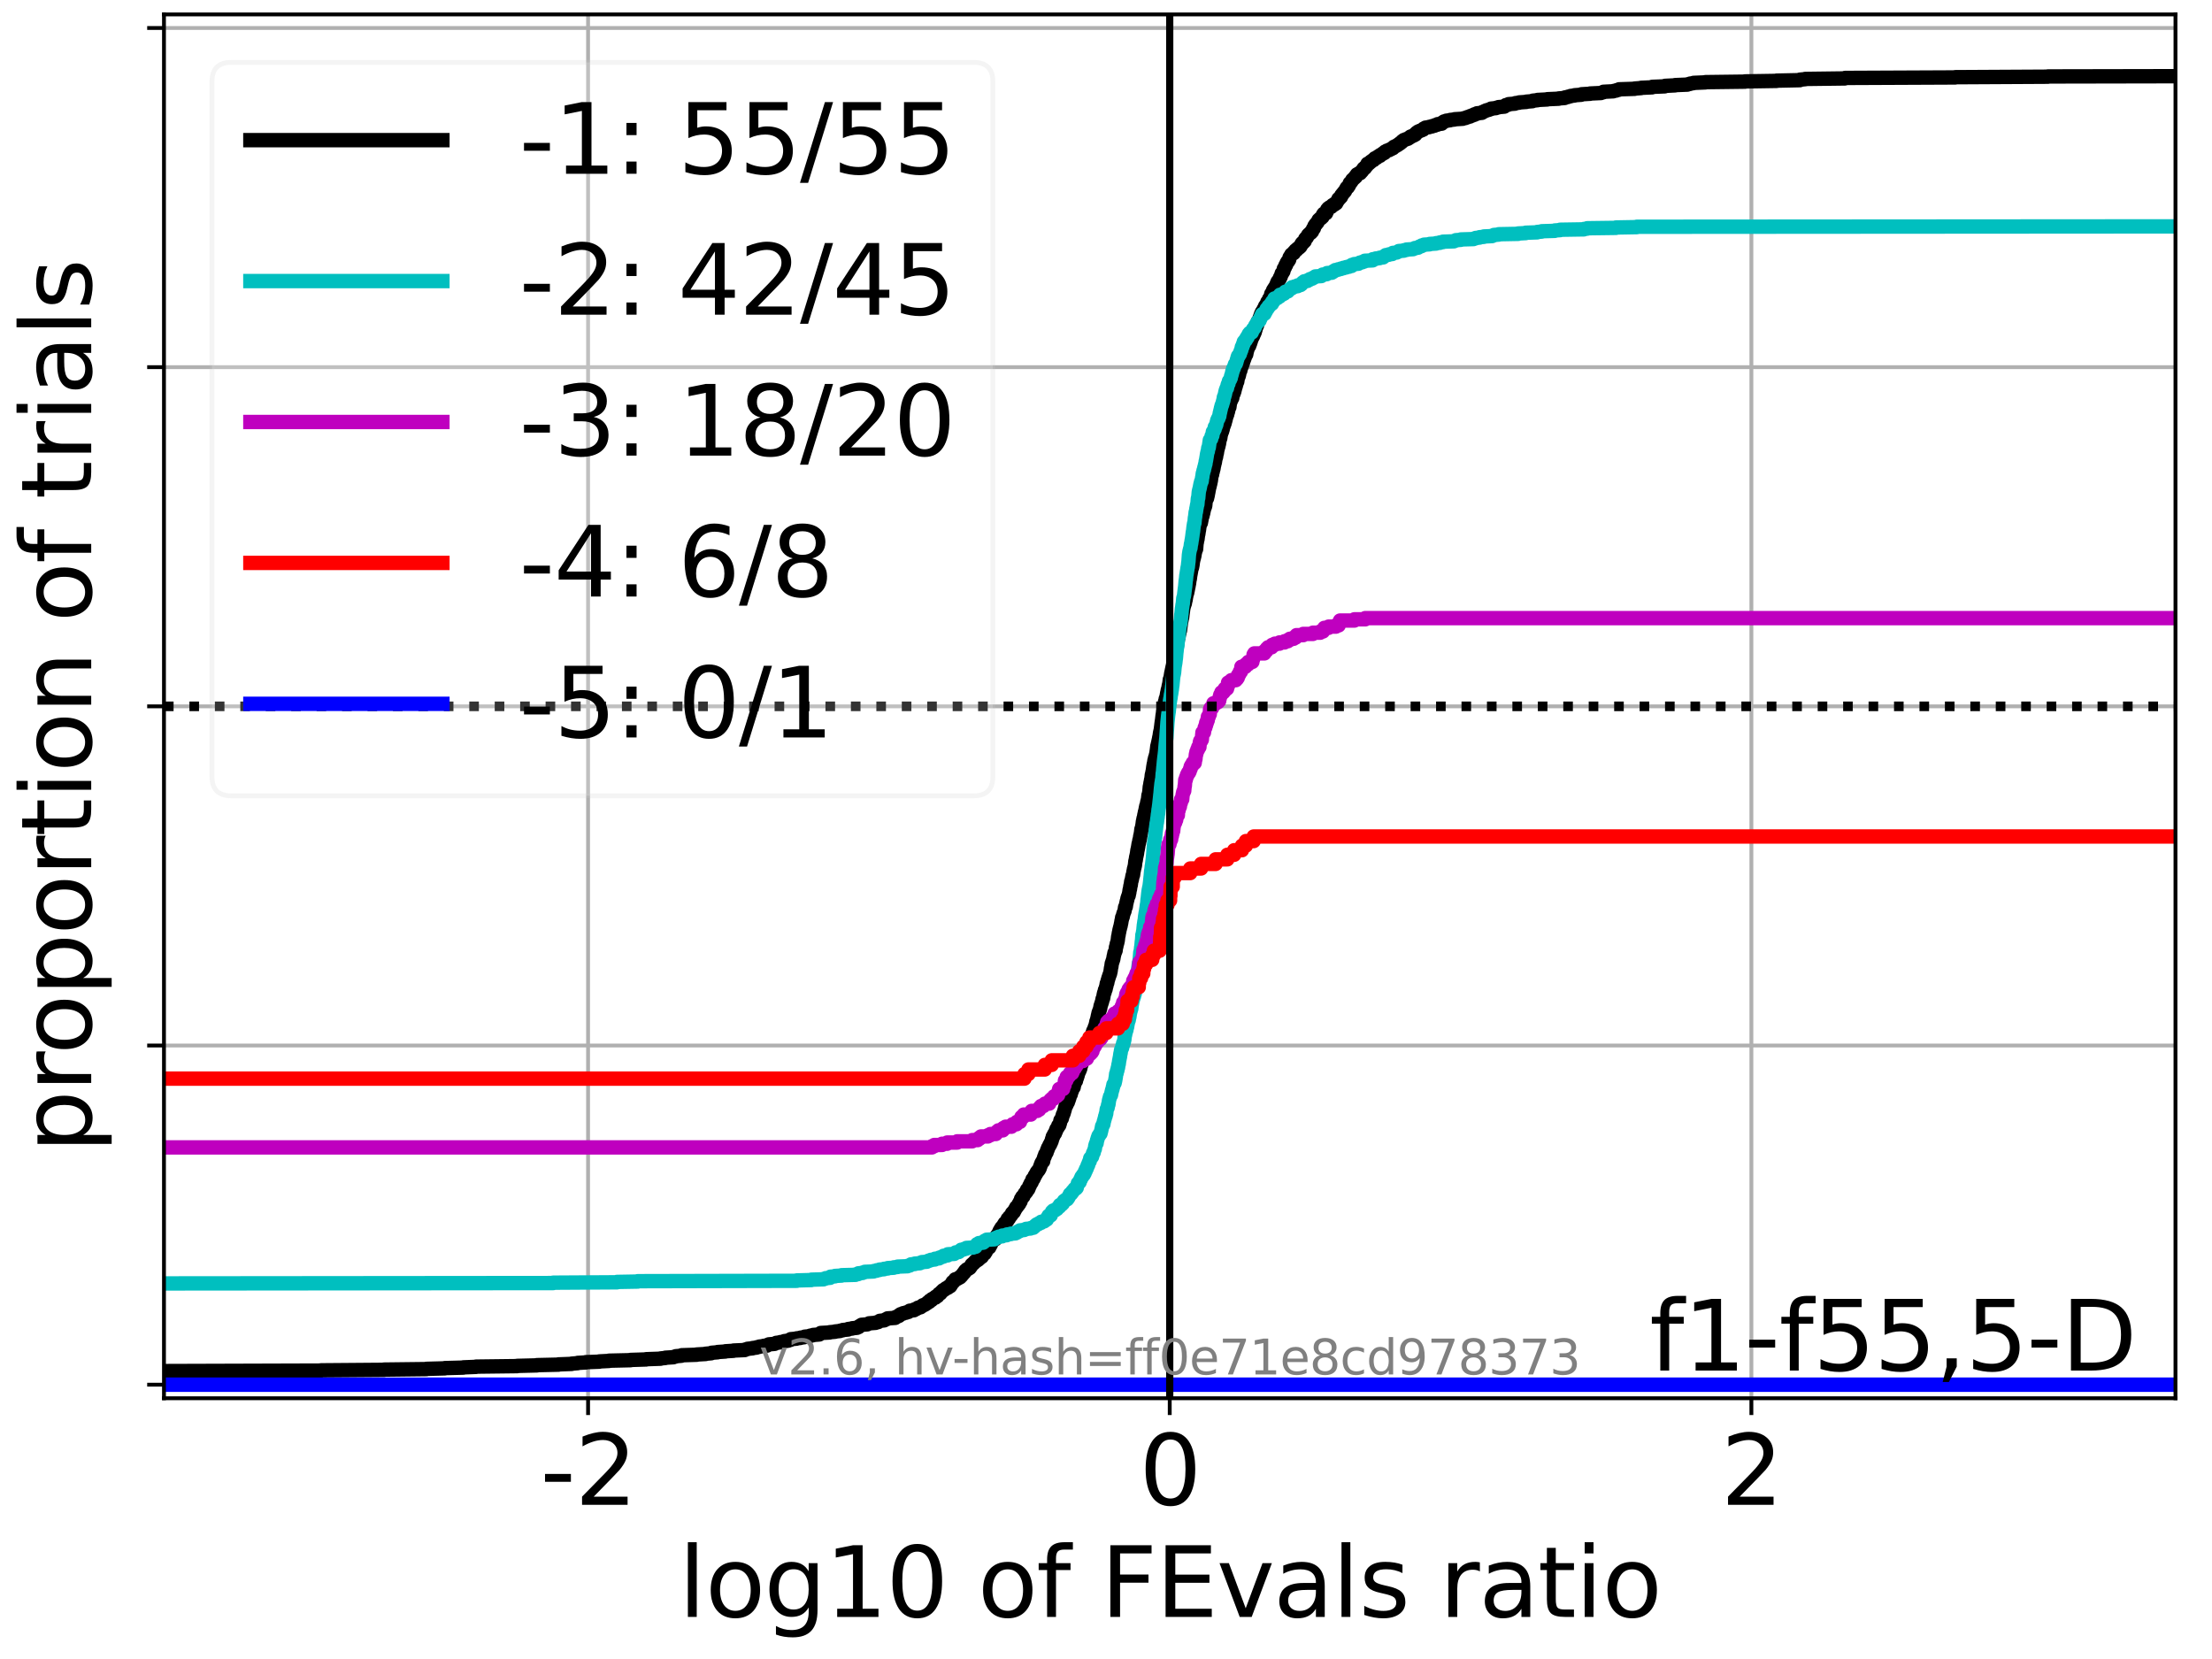 <?xml version="1.0" encoding="utf-8" standalone="no"?>
<!DOCTYPE svg PUBLIC "-//W3C//DTD SVG 1.1//EN"
  "http://www.w3.org/Graphics/SVG/1.1/DTD/svg11.dtd">
<svg xmlns:xlink="http://www.w3.org/1999/xlink" width="460.8pt" height="345.6pt" viewBox="0 0 460.8 345.6" xmlns="http://www.w3.org/2000/svg" version="1.1">
 <defs>
  <style type="text/css">*{stroke-linejoin: round; stroke-linecap: butt}</style>
 </defs>
 <g id="figure_1">
  <g id="patch_1">
   <path d="M 0 345.6 
L 460.8 345.6 
L 460.8 0 
L 0 0 
z
" style="fill: #ffffff"/>
  </g>
  <g id="axes_1">
   <g id="patch_2">
    <path d="M 34.16 291.28 
L 453.192 291.28 
L 453.192 3 
L 34.16 3 
z
" style="fill: #ffffff"/>
   </g>
   <g id="matplotlib.axis_1">
    <g id="xtick_1">
     <g id="line2d_1">
      <path d="M 122.507 291.28 
L 122.507 3 
" clip-path="url(#p6efc29a239)" style="fill: none; stroke: #b0b0b0; stroke-width: 0.8; stroke-linecap: square"/>
     </g>
     <g id="line2d_2">
      <defs>
       <path id="m87732670ac" d="M 0 0 
L 0 3.5 
" style="stroke: #000000; stroke-width: 0.8"/>
      </defs>
      <g>
       <use xlink:href="#m87732670ac" x="122.507" y="291.28" style="stroke: #000000; stroke-width: 0.8"/>
      </g>
     </g>
     <g id="text_1">
      <!-- -2 -->
      <g transform="translate(112.537 313.477) scale(0.2 -0.2)">
       <defs>
        <path id="DejaVuSans-2d" d="M 313 2009 
L 1997 2009 
L 1997 1497 
L 313 1497 
L 313 2009 
z
" transform="scale(0.016)"/>
        <path id="DejaVuSans-32" d="M 1228 531 
L 3431 531 
L 3431 0 
L 469 0 
L 469 531 
Q 828 903 1448 1529 
Q 2069 2156 2228 2338 
Q 2531 2678 2651 2914 
Q 2772 3150 2772 3378 
Q 2772 3750 2511 3984 
Q 2250 4219 1831 4219 
Q 1534 4219 1204 4116 
Q 875 4013 500 3803 
L 500 4441 
Q 881 4594 1212 4672 
Q 1544 4750 1819 4750 
Q 2544 4750 2975 4387 
Q 3406 4025 3406 3419 
Q 3406 3131 3298 2873 
Q 3191 2616 2906 2266 
Q 2828 2175 2409 1742 
Q 1991 1309 1228 531 
z
" transform="scale(0.016)"/>
       </defs>
       <use xlink:href="#DejaVuSans-2d"/>
       <use xlink:href="#DejaVuSans-32" x="36.084"/>
      </g>
     </g>
    </g>
    <g id="xtick_2">
     <g id="line2d_3">
      <path d="M 243.676 291.28 
L 243.676 3 
" clip-path="url(#p6efc29a239)" style="fill: none; stroke: #b0b0b0; stroke-width: 0.8; stroke-linecap: square"/>
     </g>
     <g id="line2d_4">
      <g>
       <use xlink:href="#m87732670ac" x="243.676" y="291.28" style="stroke: #000000; stroke-width: 0.8"/>
      </g>
     </g>
     <g id="text_2">
      <!-- 0 -->
      <g transform="translate(237.314 313.477) scale(0.2 -0.2)">
       <defs>
        <path id="DejaVuSans-30" d="M 2034 4250 
Q 1547 4250 1301 3770 
Q 1056 3291 1056 2328 
Q 1056 1369 1301 889 
Q 1547 409 2034 409 
Q 2525 409 2770 889 
Q 3016 1369 3016 2328 
Q 3016 3291 2770 3770 
Q 2525 4250 2034 4250 
z
M 2034 4750 
Q 2819 4750 3233 4129 
Q 3647 3509 3647 2328 
Q 3647 1150 3233 529 
Q 2819 -91 2034 -91 
Q 1250 -91 836 529 
Q 422 1150 422 2328 
Q 422 3509 836 4129 
Q 1250 4750 2034 4750 
z
" transform="scale(0.016)"/>
       </defs>
       <use xlink:href="#DejaVuSans-30"/>
      </g>
     </g>
    </g>
    <g id="xtick_3">
     <g id="line2d_5">
      <path d="M 364.845 291.28 
L 364.845 3 
" clip-path="url(#p6efc29a239)" style="fill: none; stroke: #b0b0b0; stroke-width: 0.8; stroke-linecap: square"/>
     </g>
     <g id="line2d_6">
      <g>
       <use xlink:href="#m87732670ac" x="364.845" y="291.28" style="stroke: #000000; stroke-width: 0.8"/>
      </g>
     </g>
     <g id="text_3">
      <!-- 2 -->
      <g transform="translate(358.482 313.477) scale(0.2 -0.2)">
       <use xlink:href="#DejaVuSans-32"/>
      </g>
     </g>
    </g>
    <g id="text_4">
     <!-- log10 of FEvals ratio -->
     <g transform="translate(141.371 336.833) scale(0.2 -0.2)">
      <defs>
       <path id="DejaVuSans-6c" d="M 603 4863 
L 1178 4863 
L 1178 0 
L 603 0 
L 603 4863 
z
" transform="scale(0.016)"/>
       <path id="DejaVuSans-6f" d="M 1959 3097 
Q 1497 3097 1228 2736 
Q 959 2375 959 1747 
Q 959 1119 1226 758 
Q 1494 397 1959 397 
Q 2419 397 2687 759 
Q 2956 1122 2956 1747 
Q 2956 2369 2687 2733 
Q 2419 3097 1959 3097 
z
M 1959 3584 
Q 2709 3584 3137 3096 
Q 3566 2609 3566 1747 
Q 3566 888 3137 398 
Q 2709 -91 1959 -91 
Q 1206 -91 779 398 
Q 353 888 353 1747 
Q 353 2609 779 3096 
Q 1206 3584 1959 3584 
z
" transform="scale(0.016)"/>
       <path id="DejaVuSans-67" d="M 2906 1791 
Q 2906 2416 2648 2759 
Q 2391 3103 1925 3103 
Q 1463 3103 1205 2759 
Q 947 2416 947 1791 
Q 947 1169 1205 825 
Q 1463 481 1925 481 
Q 2391 481 2648 825 
Q 2906 1169 2906 1791 
z
M 3481 434 
Q 3481 -459 3084 -895 
Q 2688 -1331 1869 -1331 
Q 1566 -1331 1297 -1286 
Q 1028 -1241 775 -1147 
L 775 -588 
Q 1028 -725 1275 -790 
Q 1522 -856 1778 -856 
Q 2344 -856 2625 -561 
Q 2906 -266 2906 331 
L 2906 616 
Q 2728 306 2450 153 
Q 2172 0 1784 0 
Q 1141 0 747 490 
Q 353 981 353 1791 
Q 353 2603 747 3093 
Q 1141 3584 1784 3584 
Q 2172 3584 2450 3431 
Q 2728 3278 2906 2969 
L 2906 3500 
L 3481 3500 
L 3481 434 
z
" transform="scale(0.016)"/>
       <path id="DejaVuSans-31" d="M 794 531 
L 1825 531 
L 1825 4091 
L 703 3866 
L 703 4441 
L 1819 4666 
L 2450 4666 
L 2450 531 
L 3481 531 
L 3481 0 
L 794 0 
L 794 531 
z
" transform="scale(0.016)"/>
       <path id="DejaVuSans-20" transform="scale(0.016)"/>
       <path id="DejaVuSans-66" d="M 2375 4863 
L 2375 4384 
L 1825 4384 
Q 1516 4384 1395 4259 
Q 1275 4134 1275 3809 
L 1275 3500 
L 2222 3500 
L 2222 3053 
L 1275 3053 
L 1275 0 
L 697 0 
L 697 3053 
L 147 3053 
L 147 3500 
L 697 3500 
L 697 3744 
Q 697 4328 969 4595 
Q 1241 4863 1831 4863 
L 2375 4863 
z
" transform="scale(0.016)"/>
       <path id="DejaVuSans-46" d="M 628 4666 
L 3309 4666 
L 3309 4134 
L 1259 4134 
L 1259 2759 
L 3109 2759 
L 3109 2228 
L 1259 2228 
L 1259 0 
L 628 0 
L 628 4666 
z
" transform="scale(0.016)"/>
       <path id="DejaVuSans-45" d="M 628 4666 
L 3578 4666 
L 3578 4134 
L 1259 4134 
L 1259 2753 
L 3481 2753 
L 3481 2222 
L 1259 2222 
L 1259 531 
L 3634 531 
L 3634 0 
L 628 0 
L 628 4666 
z
" transform="scale(0.016)"/>
       <path id="DejaVuSans-76" d="M 191 3500 
L 800 3500 
L 1894 563 
L 2988 3500 
L 3597 3500 
L 2284 0 
L 1503 0 
L 191 3500 
z
" transform="scale(0.016)"/>
       <path id="DejaVuSans-61" d="M 2194 1759 
Q 1497 1759 1228 1600 
Q 959 1441 959 1056 
Q 959 750 1161 570 
Q 1363 391 1709 391 
Q 2188 391 2477 730 
Q 2766 1069 2766 1631 
L 2766 1759 
L 2194 1759 
z
M 3341 1997 
L 3341 0 
L 2766 0 
L 2766 531 
Q 2569 213 2275 61 
Q 1981 -91 1556 -91 
Q 1019 -91 701 211 
Q 384 513 384 1019 
Q 384 1609 779 1909 
Q 1175 2209 1959 2209 
L 2766 2209 
L 2766 2266 
Q 2766 2663 2505 2880 
Q 2244 3097 1772 3097 
Q 1472 3097 1187 3025 
Q 903 2953 641 2809 
L 641 3341 
Q 956 3463 1253 3523 
Q 1550 3584 1831 3584 
Q 2591 3584 2966 3190 
Q 3341 2797 3341 1997 
z
" transform="scale(0.016)"/>
       <path id="DejaVuSans-73" d="M 2834 3397 
L 2834 2853 
Q 2591 2978 2328 3040 
Q 2066 3103 1784 3103 
Q 1356 3103 1142 2972 
Q 928 2841 928 2578 
Q 928 2378 1081 2264 
Q 1234 2150 1697 2047 
L 1894 2003 
Q 2506 1872 2764 1633 
Q 3022 1394 3022 966 
Q 3022 478 2636 193 
Q 2250 -91 1575 -91 
Q 1294 -91 989 -36 
Q 684 19 347 128 
L 347 722 
Q 666 556 975 473 
Q 1284 391 1588 391 
Q 1994 391 2212 530 
Q 2431 669 2431 922 
Q 2431 1156 2273 1281 
Q 2116 1406 1581 1522 
L 1381 1569 
Q 847 1681 609 1914 
Q 372 2147 372 2553 
Q 372 3047 722 3315 
Q 1072 3584 1716 3584 
Q 2034 3584 2315 3537 
Q 2597 3491 2834 3397 
z
" transform="scale(0.016)"/>
       <path id="DejaVuSans-72" d="M 2631 2963 
Q 2534 3019 2420 3045 
Q 2306 3072 2169 3072 
Q 1681 3072 1420 2755 
Q 1159 2438 1159 1844 
L 1159 0 
L 581 0 
L 581 3500 
L 1159 3500 
L 1159 2956 
Q 1341 3275 1631 3429 
Q 1922 3584 2338 3584 
Q 2397 3584 2469 3576 
Q 2541 3569 2628 3553 
L 2631 2963 
z
" transform="scale(0.016)"/>
       <path id="DejaVuSans-74" d="M 1172 4494 
L 1172 3500 
L 2356 3500 
L 2356 3053 
L 1172 3053 
L 1172 1153 
Q 1172 725 1289 603 
Q 1406 481 1766 481 
L 2356 481 
L 2356 0 
L 1766 0 
Q 1100 0 847 248 
Q 594 497 594 1153 
L 594 3053 
L 172 3053 
L 172 3500 
L 594 3500 
L 594 4494 
L 1172 4494 
z
" transform="scale(0.016)"/>
       <path id="DejaVuSans-69" d="M 603 3500 
L 1178 3500 
L 1178 0 
L 603 0 
L 603 3500 
z
M 603 4863 
L 1178 4863 
L 1178 4134 
L 603 4134 
L 603 4863 
z
" transform="scale(0.016)"/>
      </defs>
      <use xlink:href="#DejaVuSans-6c"/>
      <use xlink:href="#DejaVuSans-6f" x="27.783"/>
      <use xlink:href="#DejaVuSans-67" x="88.965"/>
      <use xlink:href="#DejaVuSans-31" x="152.441"/>
      <use xlink:href="#DejaVuSans-30" x="216.064"/>
      <use xlink:href="#DejaVuSans-20" x="279.688"/>
      <use xlink:href="#DejaVuSans-6f" x="311.475"/>
      <use xlink:href="#DejaVuSans-66" x="372.656"/>
      <use xlink:href="#DejaVuSans-20" x="407.861"/>
      <use xlink:href="#DejaVuSans-46" x="439.648"/>
      <use xlink:href="#DejaVuSans-45" x="497.168"/>
      <use xlink:href="#DejaVuSans-76" x="560.352"/>
      <use xlink:href="#DejaVuSans-61" x="619.531"/>
      <use xlink:href="#DejaVuSans-6c" x="680.811"/>
      <use xlink:href="#DejaVuSans-73" x="708.594"/>
      <use xlink:href="#DejaVuSans-20" x="760.693"/>
      <use xlink:href="#DejaVuSans-72" x="792.48"/>
      <use xlink:href="#DejaVuSans-61" x="833.594"/>
      <use xlink:href="#DejaVuSans-74" x="894.873"/>
      <use xlink:href="#DejaVuSans-69" x="934.082"/>
      <use xlink:href="#DejaVuSans-6f" x="961.865"/>
     </g>
    </g>
   </g>
   <g id="matplotlib.axis_2">
    <g id="ytick_1">
     <g id="line2d_7">
      <path d="M 34.16 288.454 
L 453.192 288.454 
" clip-path="url(#p6efc29a239)" style="fill: none; stroke: #b0b0b0; stroke-width: 0.8; stroke-linecap: square"/>
     </g>
     <g id="line2d_8">
      <defs>
       <path id="me73df0fc47" d="M 0 0 
L -3.5 0 
" style="stroke: #000000; stroke-width: 0.8"/>
      </defs>
      <g>
       <use xlink:href="#me73df0fc47" x="34.16" y="288.454" style="stroke: #000000; stroke-width: 0.8"/>
      </g>
     </g>
    </g>
    <g id="ytick_2">
     <g id="line2d_9">
      <path d="M 34.16 217.797 
L 453.192 217.797 
" clip-path="url(#p6efc29a239)" style="fill: none; stroke: #b0b0b0; stroke-width: 0.8; stroke-linecap: square"/>
     </g>
     <g id="line2d_10">
      <g>
       <use xlink:href="#me73df0fc47" x="34.16" y="217.797" style="stroke: #000000; stroke-width: 0.8"/>
      </g>
     </g>
    </g>
    <g id="ytick_3">
     <g id="line2d_11">
      <path d="M 34.16 147.14 
L 453.192 147.14 
" clip-path="url(#p6efc29a239)" style="fill: none; stroke: #b0b0b0; stroke-width: 0.8; stroke-linecap: square"/>
     </g>
     <g id="line2d_12">
      <g>
       <use xlink:href="#me73df0fc47" x="34.16" y="147.14" style="stroke: #000000; stroke-width: 0.8"/>
      </g>
     </g>
    </g>
    <g id="ytick_4">
     <g id="line2d_13">
      <path d="M 34.16 76.483 
L 453.192 76.483 
" clip-path="url(#p6efc29a239)" style="fill: none; stroke: #b0b0b0; stroke-width: 0.8; stroke-linecap: square"/>
     </g>
     <g id="line2d_14">
      <g>
       <use xlink:href="#me73df0fc47" x="34.16" y="76.483" style="stroke: #000000; stroke-width: 0.8"/>
      </g>
     </g>
    </g>
    <g id="ytick_5">
     <g id="line2d_15">
      <path d="M 34.16 5.826 
L 453.192 5.826 
" clip-path="url(#p6efc29a239)" style="fill: none; stroke: #b0b0b0; stroke-width: 0.8; stroke-linecap: square"/>
     </g>
     <g id="line2d_16">
      <g>
       <use xlink:href="#me73df0fc47" x="34.16" y="5.826" style="stroke: #000000; stroke-width: 0.8"/>
      </g>
     </g>
    </g>
    <g id="text_5">
     <!-- proportion of trials -->
     <g transform="translate(19.001 240.146) rotate(-90) scale(0.2 -0.2)">
      <defs>
       <path id="DejaVuSans-70" d="M 1159 525 
L 1159 -1331 
L 581 -1331 
L 581 3500 
L 1159 3500 
L 1159 2969 
Q 1341 3281 1617 3432 
Q 1894 3584 2278 3584 
Q 2916 3584 3314 3078 
Q 3713 2572 3713 1747 
Q 3713 922 3314 415 
Q 2916 -91 2278 -91 
Q 1894 -91 1617 61 
Q 1341 213 1159 525 
z
M 3116 1747 
Q 3116 2381 2855 2742 
Q 2594 3103 2138 3103 
Q 1681 3103 1420 2742 
Q 1159 2381 1159 1747 
Q 1159 1113 1420 752 
Q 1681 391 2138 391 
Q 2594 391 2855 752 
Q 3116 1113 3116 1747 
z
" transform="scale(0.016)"/>
       <path id="DejaVuSans-6e" d="M 3513 2113 
L 3513 0 
L 2938 0 
L 2938 2094 
Q 2938 2591 2744 2837 
Q 2550 3084 2163 3084 
Q 1697 3084 1428 2787 
Q 1159 2491 1159 1978 
L 1159 0 
L 581 0 
L 581 3500 
L 1159 3500 
L 1159 2956 
Q 1366 3272 1645 3428 
Q 1925 3584 2291 3584 
Q 2894 3584 3203 3211 
Q 3513 2838 3513 2113 
z
" transform="scale(0.016)"/>
      </defs>
      <use xlink:href="#DejaVuSans-70"/>
      <use xlink:href="#DejaVuSans-72" x="63.477"/>
      <use xlink:href="#DejaVuSans-6f" x="102.34"/>
      <use xlink:href="#DejaVuSans-70" x="163.521"/>
      <use xlink:href="#DejaVuSans-6f" x="226.998"/>
      <use xlink:href="#DejaVuSans-72" x="288.18"/>
      <use xlink:href="#DejaVuSans-74" x="329.293"/>
      <use xlink:href="#DejaVuSans-69" x="368.502"/>
      <use xlink:href="#DejaVuSans-6f" x="396.285"/>
      <use xlink:href="#DejaVuSans-6e" x="457.467"/>
      <use xlink:href="#DejaVuSans-20" x="520.846"/>
      <use xlink:href="#DejaVuSans-6f" x="552.633"/>
      <use xlink:href="#DejaVuSans-66" x="613.814"/>
      <use xlink:href="#DejaVuSans-20" x="649.02"/>
      <use xlink:href="#DejaVuSans-74" x="680.807"/>
      <use xlink:href="#DejaVuSans-72" x="720.016"/>
      <use xlink:href="#DejaVuSans-69" x="761.129"/>
      <use xlink:href="#DejaVuSans-61" x="788.912"/>
      <use xlink:href="#DejaVuSans-6c" x="850.191"/>
      <use xlink:href="#DejaVuSans-73" x="877.975"/>
     </g>
    </g>
   </g>
   <g id="line2d_17">
    <path d="M 34.16 285.62 
L 66.889 285.517 
L 66.889 285.465 
L 80 285.362 
L 80 285.311 
L 88.825 285.208 
L 88.825 285.156 
L 92.653 285.053 
L 92.653 285.001 
L 96.513 284.898 
L 96.513 284.847 
L 99.161 284.744 
L 99.161 284.692 
L 107.733 284.589 
L 107.733 284.538 
L 111.847 284.435 
L 111.847 284.383 
L 116.348 284.28 
L 116.348 284.228 
L 119.088 284.125 
L 119.088 284.074 
L 120.343 283.971 
L 120.343 283.919 
L 122.047 283.816 
L 122.047 283.765 
L 124.844 283.662 
L 124.844 283.61 
L 126.865 283.507 
L 126.865 283.456 
L 131.334 283.353 
L 131.334 283.301 
L 134.608 283.198 
L 134.608 283.146 
L 137.596 283.043 
L 137.596 282.992 
L 138.623 282.889 
L 138.623 282.837 
L 140.288 282.734 
L 140.288 282.683 
L 140.78 282.58 
L 140.78 282.528 
L 141.948 282.425 
L 142.002 282.322 
L 145.124 282.219 
L 145.124 282.167 
L 146.98 282.064 
L 146.98 282.013 
L 148.149 281.91 
L 148.234 281.807 
L 149.493 281.704 
L 149.493 281.652 
L 151.099 281.549 
L 151.099 281.498 
L 152.806 281.394 
L 152.806 281.343 
L 155.138 281.24 
L 155.229 281.137 
L 155.723 281.034 
L 155.723 280.982 
L 156.763 280.879 
L 156.763 280.828 
L 157.607 280.725 
L 157.607 280.673 
L 158.183 280.57 
L 158.183 280.519 
L 159.078 280.415 
L 159.078 280.364 
L 159.784 280.312 
L 159.784 280.261 
L 159.784 280.209 
L 160.166 280.106 
L 160.166 280.055 
L 161.355 279.952 
L 161.355 279.9 
L 161.705 279.797 
L 161.705 279.746 
L 162.542 279.643 
L 162.542 279.591 
L 163.308 279.488 
L 163.381 279.385 
L 164.19 279.282 
L 164.19 279.23 
L 164.663 279.127 
L 164.732 278.973 
L 165.897 278.87 
L 165.897 278.818 
L 166.744 278.715 
L 166.744 278.664 
L 167.558 278.56 
L 167.626 278.457 
L 168.697 278.354 
L 168.758 278.251 
L 169.392 278.148 
L 169.392 278.097 
L 170.674 277.994 
L 170.77 277.839 
L 170.973 277.736 
L 170.973 277.685 
L 172.818 277.581 
L 172.818 277.53 
L 173.973 277.427 
L 173.973 277.375 
L 174.982 277.272 
L 174.982 277.221 
L 175.573 277.118 
L 175.573 277.066 
L 176.678 276.963 
L 176.685 276.86 
L 177.523 276.757 
L 177.523 276.705 
L 178.533 276.602 
L 178.533 276.551 
L 178.875 276.448 
L 178.961 276.293 
L 179.227 276.19 
L 179.227 276.139 
L 179.474 276.036 
L 179.474 275.984 
L 180.69 275.881 
L 180.69 275.83 
L 181.044 275.726 
L 181.044 275.675 
L 182.394 275.572 
L 182.394 275.52 
L 182.937 275.417 
L 183.035 275.314 
L 183.268 275.211 
L 183.268 275.16 
L 184.198 275.057 
L 184.198 275.005 
L 184.498 274.902 
L 184.498 274.851 
L 184.884 274.747 
L 184.895 274.644 
L 186.481 274.541 
L 186.539 274.387 
L 186.907 274.284 
L 186.907 274.232 
L 187.27 274.129 
L 187.381 273.923 
L 187.616 273.82 
L 187.616 273.768 
L 188.081 273.665 
L 188.143 273.562 
L 188.741 273.459 
L 188.741 273.408 
L 189.233 273.305 
L 189.233 273.253 
L 189.497 273.15 
L 189.517 273.047 
L 190.403 272.944 
L 190.456 272.789 
L 190.888 272.686 
L 190.888 272.635 
L 191.18 272.532 
L 191.208 272.429 
L 191.761 272.326 
L 191.857 272.171 
L 192.149 272.068 
L 192.245 271.913 
L 192.643 271.81 
L 192.643 271.759 
L 192.879 271.656 
L 192.982 271.553 
L 193.191 271.45 
L 193.29 271.295 
L 193.598 271.192 
L 193.705 270.934 
L 194.067 270.831 
L 194.139 270.625 
L 194.432 270.522 
L 194.5 270.419 
L 194.872 270.316 
L 194.93 270.11 
L 195.304 270.007 
L 195.384 269.801 
L 195.515 269.698 
L 195.602 269.543 
L 195.905 269.44 
L 195.948 269.286 
L 196.111 269.183 
L 196.197 269.028 
L 196.386 268.925 
L 196.467 268.77 
L 196.759 268.667 
L 196.806 268.564 
L 197.058 268.461 
L 197.086 268.358 
L 197.477 268.255 
L 197.586 268.049 
L 197.948 267.946 
L 198.05 267.791 
L 198.127 267.688 
L 198.22 267.431 
L 198.364 267.328 
L 198.445 267.07 
L 198.697 266.967 
L 198.793 266.812 
L 198.899 266.709 
L 198.992 266.503 
L 199.451 266.4 
L 199.451 266.348 
L 199.718 266.245 
L 199.718 266.194 
L 200.003 266.091 
L 200.077 265.936 
L 200.257 265.833 
L 200.352 265.679 
L 200.455 265.576 
L 200.562 265.473 
L 200.632 265.369 
L 200.724 265.215 
L 200.885 265.112 
L 200.985 264.854 
L 201.098 264.751 
L 201.098 264.7 
L 201.298 264.597 
L 201.384 264.442 
L 201.717 264.339 
L 201.777 264.236 
L 202.026 264.133 
L 202.102 263.927 
L 202.258 263.824 
L 202.361 263.618 
L 202.414 263.514 
L 202.414 263.463 
L 202.588 263.36 
L 202.588 263.308 
L 202.807 263.205 
L 202.916 262.999 
L 203.126 262.896 
L 203.195 262.69 
L 203.548 262.587 
L 203.548 262.535 
L 203.783 262.432 
L 203.878 262.278 
L 204.064 262.175 
L 204.064 262.123 
L 204.212 262.02 
L 204.316 261.917 
L 204.538 261.814 
L 204.633 261.556 
L 204.741 261.453 
L 204.792 261.247 
L 205.121 261.144 
L 205.212 260.887 
L 205.352 260.784 
L 205.448 260.474 
L 205.544 260.371 
L 205.597 260.268 
L 205.719 260.165 
L 205.802 259.959 
L 206.092 259.856 
L 206.17 259.65 
L 206.253 259.547 
L 206.353 259.341 
L 206.422 259.238 
L 206.513 258.877 
L 206.599 258.774 
L 206.646 258.619 
L 206.76 258.516 
L 206.868 258.259 
L 207.35 258.156 
L 207.459 257.898 
L 207.573 257.795 
L 207.679 257.383 
L 207.809 257.28 
L 207.902 257.074 
L 207.995 256.971 
L 208.083 256.764 
L 208.157 256.713 
L 208.157 256.661 
L 208.247 256.404 
L 208.364 256.301 
L 208.454 256.043 
L 208.559 255.94 
L 208.645 255.734 
L 208.885 255.631 
L 208.996 255.322 
L 209.098 255.219 
L 209.15 255.064 
L 209.305 254.961 
L 209.311 254.806 
L 209.582 254.703 
L 209.68 254.446 
L 209.835 254.343 
L 209.924 253.93 
L 210.182 253.827 
L 210.271 253.518 
L 210.421 253.415 
L 210.51 253.312 
L 210.612 253.209 
L 210.643 253.106 
L 210.755 253.003 
L 210.822 252.745 
L 210.966 252.642 
L 210.966 252.591 
L 211.195 252.488 
L 211.274 252.282 
L 211.357 252.178 
L 211.428 251.972 
L 211.515 251.869 
L 211.616 251.715 
L 211.688 251.612 
L 211.689 251.509 
L 211.847 251.406 
L 211.937 251.251 
L 212.032 251.148 
L 212.116 251.045 
L 212.195 250.942 
L 212.223 250.787 
L 212.343 250.736 
L 212.343 250.684 
L 212.454 250.375 
L 212.602 250.272 
L 212.707 249.757 
L 212.843 249.654 
L 212.952 249.344 
L 213.185 249.241 
L 213.294 248.932 
L 213.372 248.829 
L 213.479 248.623 
L 213.629 248.52 
L 213.692 248.365 
L 213.837 248.262 
L 213.948 247.85 
L 214.19 247.747 
L 214.297 247.489 
L 214.35 247.386 
L 214.421 247.077 
L 214.534 246.974 
L 214.605 246.717 
L 214.698 246.614 
L 214.725 246.459 
L 214.877 246.356 
L 214.985 246.098 
L 215.025 245.995 
L 215.087 245.686 
L 215.287 245.583 
L 215.374 245.377 
L 215.448 245.274 
L 215.546 244.965 
L 215.638 244.862 
L 215.701 244.707 
L 215.792 244.604 
L 215.879 244.398 
L 215.966 244.295 
L 215.984 244.192 
L 216.116 244.089 
L 216.143 243.986 
L 216.274 243.883 
L 216.38 243.728 
L 216.453 243.625 
L 216.542 243.419 
L 216.585 243.367 
L 216.585 243.316 
L 216.675 243.058 
L 216.729 242.955 
L 216.822 242.646 
L 216.871 242.543 
L 216.961 242.285 
L 217.091 242.182 
L 217.11 242.028 
L 217.306 241.925 
L 217.4 241.409 
L 217.453 241.306 
L 217.542 240.997 
L 217.634 240.894 
L 217.73 240.482 
L 217.85 240.379 
L 217.955 240.173 
L 218.024 240.07 
L 218.134 239.606 
L 218.232 239.503 
L 218.318 239.142 
L 218.393 239.039 
L 218.493 238.884 
L 218.535 238.781 
L 218.633 238.524 
L 218.757 238.421 
L 218.853 238.112 
L 218.941 238.008 
L 219.046 237.751 
L 219.088 237.648 
L 219.163 237.287 
L 219.232 237.184 
L 219.319 236.772 
L 219.439 236.669 
L 219.526 236.411 
L 219.567 236.308 
L 219.632 236.205 
L 219.768 236.102 
L 219.878 235.741 
L 219.964 235.638 
L 220.07 235.226 
L 220.186 235.123 
L 220.269 234.968 
L 220.363 234.865 
L 220.449 234.505 
L 220.665 234.402 
L 220.775 234.041 
L 220.81 233.938 
L 220.92 233.371 
L 221.026 233.268 
L 221.12 233.113 
L 221.196 233.01 
L 221.294 232.598 
L 221.347 232.495 
L 221.419 232.186 
L 221.511 232.083 
L 221.618 231.774 
L 221.639 231.671 
L 221.747 231.31 
L 221.787 231.207 
L 221.888 230.743 
L 221.93 230.64 
L 221.992 230.382 
L 222.127 230.279 
L 222.233 230.022 
L 222.283 229.919 
L 222.393 229.713 
L 222.46 229.61 
L 222.551 229.249 
L 222.623 229.146 
L 222.731 228.785 
L 222.776 228.682 
L 222.852 228.373 
L 222.916 228.27 
L 222.974 228.064 
L 223.063 227.961 
L 223.154 227.394 
L 223.277 227.291 
L 223.386 226.93 
L 223.438 226.827 
L 223.53 226.621 
L 223.658 226.518 
L 223.762 225.951 
L 223.822 225.848 
L 223.896 225.59 
L 223.953 225.487 
L 224.023 225.281 
L 224.143 225.178 
L 224.233 224.663 
L 224.328 224.56 
L 224.423 224.251 
L 224.47 224.148 
L 224.578 223.632 
L 224.649 223.529 
L 224.746 223.272 
L 224.816 223.169 
L 224.911 222.911 
L 224.961 222.808 
L 225.068 222.499 
L 225.075 222.396 
L 225.18 221.932 
L 225.25 221.829 
L 225.331 221.468 
L 225.411 221.365 
L 225.49 221.159 
L 225.542 221.056 
L 225.591 220.901 
L 225.68 220.798 
L 225.784 220.438 
L 225.845 220.335 
L 225.924 220.077 
L 226.093 219.974 
L 226.185 219.459 
L 226.262 219.356 
L 226.35 218.995 
L 226.392 218.892 
L 226.489 218.583 
L 226.545 218.48 
L 226.642 217.913 
L 226.69 217.81 
L 226.761 217.449 
L 226.863 217.346 
L 226.973 216.985 
L 227.004 216.882 
L 227.1 216.522 
L 227.127 216.419 
L 227.222 216.058 
L 227.286 215.955 
L 227.349 215.749 
L 227.509 215.646 
L 227.61 215.182 
L 227.686 215.079 
L 227.737 214.77 
L 227.824 214.667 
L 227.934 214.357 
L 227.992 214.254 
L 228.081 213.945 
L 228.178 213.842 
L 228.275 213.378 
L 228.309 213.275 
L 228.412 212.76 
L 228.489 212.657 
L 228.589 212.193 
L 228.622 212.09 
L 228.733 211.523 
L 228.768 211.42 
L 228.862 210.957 
L 228.912 210.854 
L 229.021 210.544 
L 229.076 210.441 
L 229.182 210.081 
L 229.203 209.978 
L 229.296 209.462 
L 229.349 209.359 
L 229.448 209.05 
L 229.484 208.947 
L 229.594 208.586 
L 229.62 208.483 
L 229.695 208.071 
L 229.798 207.968 
L 229.901 207.35 
L 229.918 207.247 
L 230.012 206.834 
L 230.099 206.731 
L 230.191 206.216 
L 230.3 206.113 
L 230.408 205.598 
L 230.457 205.495 
L 230.562 204.876 
L 230.658 204.773 
L 230.763 204.207 
L 230.817 204.103 
L 230.911 203.743 
L 230.953 203.64 
L 231.055 203.331 
L 231.073 203.228 
L 231.169 203.021 
L 231.216 202.918 
L 231.324 202.455 
L 231.351 202.352 
L 231.455 201.579 
L 231.503 201.476 
L 231.604 200.703 
L 231.654 200.6 
L 231.762 200.239 
L 231.804 200.136 
L 231.886 199.878 
L 231.92 199.775 
L 232.02 199.157 
L 232.059 199.054 
L 232.169 198.487 
L 232.256 198.384 
L 232.341 198.126 
L 232.398 198.023 
L 232.479 197.302 
L 232.548 197.199 
L 232.654 196.58 
L 232.724 196.477 
L 232.824 196.014 
L 232.846 195.911 
L 232.948 195.035 
L 232.995 194.932 
L 233.088 194.313 
L 233.124 194.21 
L 233.227 193.643 
L 233.265 193.54 
L 233.376 193.077 
L 233.419 192.974 
L 233.529 192.407 
L 233.56 192.304 
L 233.657 191.685 
L 233.704 191.582 
L 233.767 191.119 
L 233.874 191.016 
L 233.984 190.5 
L 234.019 190.397 
L 234.094 190.14 
L 234.153 190.037 
L 234.237 189.83 
L 234.273 189.727 
L 234.376 189.006 
L 234.519 188.903 
L 234.617 188.233 
L 234.656 188.13 
L 234.753 187.666 
L 234.8 187.563 
L 234.889 187.099 
L 234.933 186.996 
L 235.033 186.687 
L 235.114 186.584 
L 235.203 186.12 
L 235.24 186.017 
L 235.33 185.348 
L 235.388 185.244 
L 235.488 184.523 
L 235.547 184.42 
L 235.657 183.596 
L 235.715 183.493 
L 235.822 183.029 
L 235.838 182.926 
L 235.933 182.41 
L 236.023 182.307 
L 236.128 181.534 
L 236.163 181.431 
L 236.253 180.916 
L 236.296 180.813 
L 236.407 180.349 
L 236.429 180.246 
L 236.525 179.37 
L 236.582 179.267 
L 236.693 178.494 
L 236.73 178.391 
L 236.84 177.876 
L 236.859 177.773 
L 236.957 177.052 
L 236.997 177 
L 236.997 176.949 
L 237.096 176.433 
L 237.113 176.33 
L 237.202 175.763 
L 237.26 175.66 
L 237.37 174.991 
L 237.444 174.887 
L 237.544 174.115 
L 237.587 174.012 
L 237.696 173.445 
L 237.708 173.342 
L 237.779 172.723 
L 237.863 172.672 
L 237.863 172.62 
L 237.968 172.002 
L 237.996 171.899 
L 238.099 171.074 
L 238.135 170.971 
L 238.234 170.456 
L 238.296 170.353 
L 238.404 169.683 
L 238.439 169.58 
L 238.534 169.065 
L 238.585 168.962 
L 238.682 168.447 
L 238.7 168.344 
L 238.798 167.88 
L 238.885 167.777 
L 238.994 167.107 
L 239.023 167.004 
L 239.133 166.592 
L 239.158 166.489 
L 239.249 165.664 
L 239.306 165.561 
L 239.411 165.046 
L 239.43 164.943 
L 239.528 163.861 
L 239.574 163.758 
L 239.68 163.036 
L 239.717 162.933 
L 239.812 162.366 
L 239.858 162.263 
L 239.953 161.387 
L 240 161.284 
L 240.094 160.769 
L 240.13 160.666 
L 240.235 159.945 
L 240.244 159.841 
L 240.355 159.172 
L 240.401 159.12 
L 240.401 159.069 
L 240.506 158.347 
L 240.55 158.244 
L 240.656 157.78 
L 240.736 157.677 
L 240.829 157.162 
L 240.879 157.059 
L 240.982 156.338 
L 241 156.235 
L 241.103 155.359 
L 241.149 155.256 
L 241.257 154.792 
L 241.282 154.689 
L 241.387 154.173 
L 241.422 154.07 
L 241.509 153.555 
L 241.551 153.452 
L 241.66 152.679 
L 241.682 152.576 
L 241.79 152.112 
L 241.814 152.009 
L 241.924 151.133 
L 241.933 151.082 
L 241.933 151.03 
L 242.042 150.206 
L 242.072 150.103 
L 242.182 149.124 
L 242.198 149.021 
L 242.301 148.351 
L 242.332 148.248 
L 242.433 147.681 
L 242.475 147.578 
L 242.58 146.857 
L 242.613 146.754 
L 242.713 146.135 
L 242.77 146.032 
L 242.852 145.568 
L 242.935 145.465 
L 243.034 145.002 
L 243.056 144.899 
L 243.163 144.28 
L 243.205 144.177 
L 243.278 143.713 
L 243.334 143.61 
L 243.443 143.095 
L 243.451 143.044 
L 243.451 142.992 
L 243.544 142.58 
L 243.587 142.477 
L 243.698 141.549 
L 243.802 141.446 
L 243.909 140.776 
L 243.926 140.673 
L 244.016 140.107 
L 244.053 140.003 
L 244.156 139.488 
L 244.18 139.385 
L 244.289 138.87 
L 244.33 138.767 
L 244.42 138.252 
L 244.445 138.148 
L 244.545 137.169 
L 244.616 137.066 
L 244.72 136.19 
L 244.745 136.087 
L 244.846 135.675 
L 244.877 135.572 
L 244.935 135.211 
L 245.021 135.108 
L 245.112 134.49 
L 245.178 134.387 
L 245.264 133.82 
L 245.312 133.717 
L 245.414 132.893 
L 245.491 132.79 
L 245.601 132.12 
L 245.651 132.017 
L 245.76 131.45 
L 245.812 131.347 
L 245.92 130.471 
L 245.943 130.368 
L 246.052 129.492 
L 246.097 129.389 
L 246.199 128.874 
L 246.245 128.771 
L 246.352 127.843 
L 246.373 127.74 
L 246.479 126.916 
L 246.497 126.812 
L 246.589 126.349 
L 246.641 126.246 
L 246.749 125.833 
L 246.818 125.73 
L 246.923 125.112 
L 246.976 125.009 
L 247.078 124.339 
L 247.113 124.236 
L 247.194 123.669 
L 247.291 123.566 
L 247.394 123.051 
L 247.42 122.948 
L 247.527 122.381 
L 247.56 122.278 
L 247.657 121.711 
L 247.691 121.608 
L 247.801 120.732 
L 247.851 120.629 
L 247.949 119.856 
L 247.977 119.753 
L 248.088 119.135 
L 248.108 119.032 
L 248.219 118.362 
L 248.31 118.259 
L 248.418 117.692 
L 248.431 117.589 
L 248.531 116.816 
L 248.565 116.765 
L 248.565 116.713 
L 248.65 116.404 
L 248.682 116.301 
L 248.78 115.889 
L 248.808 115.786 
L 248.911 115.116 
L 248.956 115.013 
L 249.052 114.497 
L 249.164 114.394 
L 249.267 113.158 
L 249.308 113.055 
L 249.4 112.436 
L 249.457 112.333 
L 249.567 111.457 
L 249.615 111.354 
L 249.726 110.581 
L 249.759 110.478 
L 249.867 109.654 
L 249.912 109.551 
L 250.016 109.036 
L 250.161 108.932 
L 250.268 108.366 
L 250.295 108.263 
L 250.387 107.593 
L 250.497 107.49 
L 250.585 107.077 
L 250.632 106.974 
L 250.724 106.459 
L 250.758 106.356 
L 250.851 105.892 
L 250.926 105.789 
L 251.032 105.48 
L 251.067 105.377 
L 251.165 104.398 
L 251.223 104.295 
L 251.299 103.934 
L 251.435 103.831 
L 251.542 103.368 
L 251.575 103.264 
L 251.673 102.698 
L 251.7 102.595 
L 251.803 102.028 
L 251.824 101.925 
L 251.909 101.513 
L 251.957 101.409 
L 252.066 100.894 
L 252.104 100.791 
L 252.205 100.276 
L 252.236 100.173 
L 252.341 99.348 
L 252.368 99.245 
L 252.455 98.936 
L 252.506 98.833 
L 252.556 98.369 
L 252.63 98.266 
L 252.718 97.803 
L 252.774 97.7 
L 252.884 97.03 
L 252.926 96.927 
L 253.011 96.463 
L 253.067 96.36 
L 253.174 95.69 
L 253.194 95.587 
L 253.303 95.278 
L 253.328 95.175 
L 253.434 94.505 
L 253.49 94.402 
L 253.588 93.732 
L 253.635 93.629 
L 253.743 93.165 
L 253.795 93.062 
L 253.889 92.598 
L 253.928 92.495 
L 254.038 91.825 
L 254.06 91.722 
L 254.136 91.413 
L 254.2 91.31 
L 254.309 90.589 
L 254.364 90.486 
L 254.461 90.022 
L 254.561 89.919 
L 254.667 89.558 
L 254.706 89.455 
L 254.799 88.888 
L 254.885 88.785 
L 254.992 88.476 
L 255.032 88.373 
L 255.143 88.064 
L 255.158 87.961 
L 255.24 87.652 
L 255.282 87.549 
L 255.38 87.085 
L 255.427 86.982 
L 255.527 86.467 
L 255.641 86.364 
L 255.724 85.9 
L 255.798 85.797 
L 255.909 85.281 
L 255.92 85.178 
L 255.993 84.921 
L 256.101 84.818 
L 256.21 84.045 
L 256.22 83.942 
L 256.294 83.684 
L 256.381 83.581 
L 256.45 83.323 
L 256.539 83.22 
L 256.59 83.014 
L 256.699 82.911 
L 256.8 82.241 
L 256.845 82.138 
L 256.953 82.035 
L 256.98 81.932 
L 257.079 81.675 
L 257.123 81.571 
L 257.212 81.159 
L 257.246 81.056 
L 257.352 80.644 
L 257.407 80.541 
L 257.518 80.077 
L 257.558 79.974 
L 257.659 79.613 
L 257.737 79.51 
L 257.844 78.841 
L 257.87 78.737 
L 257.934 78.48 
L 258.034 78.377 
L 258.143 77.965 
L 258.158 77.861 
L 258.264 77.295 
L 258.387 77.192 
L 258.485 76.625 
L 258.583 76.522 
L 258.693 76.11 
L 258.769 76.007 
L 258.875 75.646 
L 258.938 75.543 
L 259.027 75.027 
L 259.148 74.924 
L 259.258 74.564 
L 259.313 74.461 
L 259.354 74.152 
L 259.442 74.048 
L 259.54 73.945 
L 259.605 73.842 
L 259.703 73.327 
L 259.734 73.224 
L 259.827 72.863 
L 259.887 72.76 
L 259.983 72.348 
L 260.072 72.245 
L 260.163 72.142 
L 260.236 72.039 
L 260.327 71.678 
L 260.405 71.575 
L 260.515 71.214 
L 260.564 71.111 
L 260.654 70.751 
L 260.698 70.648 
L 260.702 70.493 
L 260.833 70.39 
L 260.936 70.132 
L 261.028 70.029 
L 261.136 69.669 
L 261.226 69.566 
L 261.312 69.359 
L 261.369 69.256 
L 261.46 68.896 
L 261.511 68.793 
L 261.601 68.329 
L 261.673 68.226 
L 261.75 67.917 
L 261.85 67.814 
L 261.961 67.35 
L 261.985 67.247 
L 262.037 66.989 
L 262.143 66.886 
L 262.245 66.68 
L 262.309 66.577 
L 262.418 66.216 
L 262.468 66.113 
L 262.55 65.856 
L 262.609 65.753 
L 262.711 65.392 
L 262.79 65.289 
L 262.876 65.031 
L 262.971 64.928 
L 263.077 64.722 
L 263.221 64.619 
L 263.299 64.31 
L 263.448 64.207 
L 263.543 63.795 
L 263.684 63.691 
L 263.688 63.588 
L 263.816 63.485 
L 263.91 63.228 
L 263.964 63.125 
L 264.015 62.919 
L 264.152 62.816 
L 264.235 62.712 
L 264.283 62.609 
L 264.391 62.249 
L 264.592 62.146 
L 264.686 61.785 
L 264.725 61.682 
L 264.826 61.218 
L 264.984 61.115 
L 265.071 60.806 
L 265.135 60.754 
L 265.135 60.703 
L 265.22 60.445 
L 265.296 60.342 
L 265.354 60.239 
L 265.482 60.136 
L 265.514 59.982 
L 265.681 59.878 
L 265.771 59.569 
L 265.896 59.466 
L 265.988 59.054 
L 266.092 58.951 
L 266.145 58.693 
L 266.309 58.59 
L 266.373 58.384 
L 266.456 58.281 
L 266.565 58.127 
L 266.585 58.023 
L 266.651 57.817 
L 266.77 57.714 
L 266.831 57.457 
L 266.899 57.354 
L 267.006 56.941 
L 267.166 56.838 
L 267.267 56.632 
L 267.355 56.529 
L 267.452 55.962 
L 267.56 55.911 
L 267.56 55.859 
L 267.669 55.705 
L 267.699 55.602 
L 267.785 55.293 
L 267.927 55.189 
L 268.038 54.777 
L 268.131 54.674 
L 268.193 54.52 
L 268.369 54.417 
L 268.463 54.21 
L 268.557 54.107 
L 268.637 53.644 
L 268.702 53.541 
L 268.797 53.386 
L 268.891 53.283 
L 269.002 53.025 
L 269.164 52.922 
L 269.254 52.819 
L 269.526 52.716 
L 269.594 52.459 
L 269.769 52.355 
L 269.866 52.149 
L 270.131 52.046 
L 270.231 51.84 
L 270.419 51.737 
L 270.419 51.686 
L 270.66 51.583 
L 270.706 51.479 
L 270.882 51.376 
L 270.928 51.17 
L 271.066 51.067 
L 271.128 50.81 
L 271.205 50.707 
L 271.285 50.604 
L 271.542 50.5 
L 271.627 50.346 
L 271.788 50.243 
L 271.895 49.779 
L 271.995 49.676 
L 272.059 49.573 
L 272.241 49.47 
L 272.337 49.264 
L 272.406 49.161 
L 272.501 48.955 
L 272.649 48.852 
L 272.649 48.8 
L 272.827 48.697 
L 272.92 48.594 
L 273.085 48.491 
L 273.116 48.336 
L 273.322 48.233 
L 273.426 47.924 
L 273.502 47.821 
L 273.534 47.666 
L 273.705 47.563 
L 273.814 47.1 
L 273.922 46.997 
L 274.014 46.791 
L 274.17 46.687 
L 274.273 46.481 
L 274.418 46.378 
L 274.504 46.172 
L 274.595 46.069 
L 274.696 45.811 
L 274.869 45.708 
L 274.968 45.554 
L 275.224 45.451 
L 275.273 45.296 
L 275.5 45.193 
L 275.592 44.729 
L 275.697 44.626 
L 275.737 44.523 
L 276.241 44.42 
L 276.316 44.214 
L 276.386 44.111 
L 276.483 43.647 
L 276.61 43.544 
L 276.692 43.39 
L 276.921 43.287 
L 276.978 43.184 
L 277.345 43.081 
L 277.393 42.926 
L 277.603 42.823 
L 277.616 42.72 
L 277.987 42.617 
L 278.011 42.462 
L 278.351 42.359 
L 278.449 42.153 
L 278.531 42.05 
L 278.619 41.844 
L 278.719 41.741 
L 278.825 41.432 
L 279.071 41.329 
L 279.171 41.123 
L 279.356 41.019 
L 279.415 40.71 
L 279.569 40.607 
L 279.651 40.401 
L 279.762 40.298 
L 279.829 40.195 
L 279.972 40.092 
L 280.031 39.937 
L 280.183 39.834 
L 280.278 39.628 
L 280.327 39.525 
L 280.406 39.371 
L 280.472 39.268 
L 280.554 39.113 
L 280.77 39.01 
L 280.855 38.804 
L 280.979 38.701 
L 281.089 38.392 
L 281.189 38.288 
L 281.197 38.134 
L 281.377 38.031 
L 281.486 37.825 
L 281.595 37.722 
L 281.703 37.464 
L 281.865 37.361 
L 281.973 37.206 
L 282.147 37.103 
L 282.218 36.949 
L 282.429 36.846 
L 282.451 36.64 
L 282.647 36.537 
L 282.681 36.33 
L 282.955 36.227 
L 282.955 36.176 
L 283.354 36.073 
L 283.365 35.918 
L 283.584 35.815 
L 283.592 35.712 
L 283.767 35.609 
L 283.866 35.403 
L 283.988 35.3 
L 284.068 35.094 
L 284.348 34.991 
L 284.408 34.785 
L 284.575 34.682 
L 284.65 34.527 
L 284.799 34.424 
L 284.874 34.115 
L 285.231 34.012 
L 285.337 33.857 
L 285.531 33.754 
L 285.561 33.651 
L 285.754 33.548 
L 285.852 33.445 
L 286.149 33.342 
L 286.216 33.239 
L 286.357 33.136 
L 286.396 32.981 
L 286.784 32.878 
L 286.878 32.724 
L 287.111 32.62 
L 287.111 32.569 
L 287.47 32.466 
L 287.502 32.311 
L 287.782 32.208 
L 287.782 32.157 
L 288.056 32.054 
L 288.068 31.951 
L 288.423 31.848 
L 288.53 31.59 
L 288.834 31.487 
L 288.916 31.384 
L 289.368 31.281 
L 289.43 31.178 
L 289.775 31.075 
L 289.858 30.972 
L 290.186 30.869 
L 290.227 30.714 
L 290.409 30.611 
L 290.409 30.559 
L 290.741 30.456 
L 290.849 30.353 
L 291.111 30.25 
L 291.209 30.147 
L 291.407 30.044 
L 291.407 29.993 
L 291.643 29.89 
L 291.744 29.735 
L 291.974 29.632 
L 292.075 29.529 
L 292.159 29.426 
L 292.159 29.374 
L 292.411 29.271 
L 292.441 29.168 
L 292.833 29.065 
L 292.833 29.014 
L 293.292 28.911 
L 293.292 28.859 
L 293.537 28.756 
L 293.572 28.653 
L 293.779 28.601 
L 293.779 28.55 
L 293.854 28.447 
L 294.247 28.344 
L 294.247 28.292 
L 294.583 28.189 
L 294.583 28.138 
L 294.846 28.035 
L 294.892 27.828 
L 295.057 27.725 
L 295.113 27.622 
L 295.378 27.519 
L 295.4 27.416 
L 295.741 27.313 
L 295.741 27.262 
L 296.142 27.159 
L 296.142 27.107 
L 296.486 27.004 
L 296.574 26.798 
L 296.909 26.695 
L 296.945 26.592 
L 297.71 26.489 
L 297.71 26.437 
L 298.309 26.334 
L 298.309 26.283 
L 298.838 26.18 
L 298.949 26.077 
L 299.441 25.973 
L 299.471 25.87 
L 300.321 25.767 
L 300.326 25.664 
L 300.482 25.561 
L 300.482 25.51 
L 300.795 25.407 
L 300.807 25.304 
L 301.275 25.201 
L 301.275 25.149 
L 302.089 25.046 
L 302.089 24.994 
L 303.023 24.891 
L 303.023 24.84 
L 304.72 24.737 
L 304.72 24.685 
L 305.297 24.582 
L 305.297 24.531 
L 305.724 24.428 
L 305.724 24.376 
L 306.235 24.273 
L 306.29 24.17 
L 306.712 24.067 
L 306.712 24.015 
L 307.148 23.912 
L 307.164 23.809 
L 307.648 23.706 
L 307.693 23.603 
L 308.708 23.5 
L 308.806 23.346 
L 309.166 23.243 
L 309.276 23.139 
L 309.629 23.036 
L 309.629 22.985 
L 310.142 22.882 
L 310.142 22.83 
L 310.587 22.727 
L 310.631 22.624 
L 311.634 22.521 
L 311.634 22.47 
L 312.157 22.367 
L 312.157 22.315 
L 313.375 22.212 
L 313.417 22.109 
L 313.686 22.006 
L 313.686 21.903 
L 314.256 21.8 
L 314.273 21.697 
L 315.582 21.594 
L 315.67 21.491 
L 316.477 21.388 
L 316.477 21.336 
L 317.952 21.233 
L 317.952 21.181 
L 319.232 21.078 
L 319.305 20.975 
L 320.301 20.872 
L 320.301 20.821 
L 322.318 20.718 
L 322.318 20.666 
L 324.684 20.563 
L 324.684 20.512 
L 325.955 20.409 
L 325.984 20.305 
L 326.634 20.202 
L 326.634 20.151 
L 327.178 20.048 
L 327.178 19.996 
L 328.016 19.893 
L 328.016 19.842 
L 329.401 19.739 
L 329.468 19.636 
L 331.242 19.533 
L 331.242 19.481 
L 333.502 19.378 
L 333.502 19.326 
L 334 19.223 
L 334.029 19.12 
L 336.07 19.017 
L 336.07 18.966 
L 336.696 18.863 
L 336.696 18.811 
L 337.223 18.708 
L 337.299 18.605 
L 340.512 18.502 
L 340.512 18.45 
L 341.874 18.347 
L 341.874 18.296 
L 344.152 18.193 
L 344.204 18.09 
L 346.785 17.987 
L 346.88 17.884 
L 348.955 17.781 
L 348.955 17.729 
L 351.506 17.626 
L 351.506 17.575 
L 352.074 17.471 
L 352.074 17.42 
L 352.804 17.317 
L 352.804 17.265 
L 355.272 17.162 
L 355.272 17.111 
L 363.521 17.008 
L 363.521 16.956 
L 370.077 16.853 
L 370.077 16.802 
L 374.937 16.699 
L 374.954 16.595 
L 376.077 16.492 
L 376.077 16.441 
L 384.304 16.338 
L 384.366 16.235 
L 407.297 16.132 
L 407.297 16.08 
L 426.613 15.977 
L 426.613 15.926 
L 453.192 15.874 
L 453.192 15.874 
" clip-path="url(#p6efc29a239)" style="fill: none; stroke: #000000; stroke-width: 3; stroke-linecap: square"/>
   </g>
   <g id="line2d_18">
    <path clip-path="url(#p6efc29a239)" style="fill: none; stroke: #000000; stroke-width: 3; stroke-linecap: square"/>
   </g>
   <g id="line2d_19">
    <path d="M 34.16 267.36 
L 115.247 267.282 
L 115.247 267.204 
L 128.527 267.126 
L 128.527 267.048 
L 132.855 266.971 
L 132.855 266.893 
L 165.981 266.815 
L 165.981 266.737 
L 169.011 266.659 
L 169.011 266.581 
L 171.549 266.504 
L 171.549 266.426 
L 172.002 266.348 
L 172.002 266.27 
L 172.92 266.192 
L 173.004 265.959 
L 173.947 265.881 
L 173.947 265.803 
L 175.319 265.725 
L 175.319 265.647 
L 178.218 265.57 
L 178.218 265.492 
L 178.783 265.414 
L 178.815 265.258 
L 179.683 265.18 
L 179.683 265.103 
L 180.136 265.025 
L 180.136 264.947 
L 181.976 264.869 
L 181.976 264.791 
L 182.604 264.713 
L 182.604 264.635 
L 183.227 264.558 
L 183.227 264.48 
L 184.163 264.402 
L 184.163 264.324 
L 184.941 264.246 
L 184.941 264.168 
L 186.181 264.091 
L 186.181 264.013 
L 187.002 263.935 
L 187.002 263.857 
L 189.048 263.779 
L 189.048 263.701 
L 189.532 263.624 
L 189.532 263.546 
L 189.785 263.468 
L 189.785 263.39 
L 190.58 263.312 
L 190.58 263.234 
L 191.623 263.157 
L 191.623 263.079 
L 192.032 263.001 
L 192.032 262.923 
L 193.069 262.845 
L 193.069 262.767 
L 193.444 262.69 
L 193.444 262.612 
L 193.898 262.534 
L 193.898 262.456 
L 194.741 262.378 
L 194.769 262.223 
L 195.628 262.145 
L 195.648 261.989 
L 196.11 261.911 
L 196.11 261.833 
L 196.568 261.756 
L 196.568 261.6 
L 197.416 261.522 
L 197.444 261.288 
L 198.776 261.211 
L 198.776 261.133 
L 199.034 261.055 
L 199.078 260.899 
L 199.731 260.821 
L 199.83 260.666 
L 200.042 260.588 
L 200.042 260.51 
L 200.212 260.432 
L 200.212 260.354 
L 200.78 260.277 
L 200.78 260.199 
L 201.305 260.121 
L 201.322 259.965 
L 202.707 259.887 
L 202.707 259.81 
L 203.227 259.732 
L 203.242 259.576 
L 203.362 259.498 
L 203.472 259.343 
L 203.53 259.265 
L 203.53 259.187 
L 203.86 259.109 
L 203.934 258.953 
L 204.805 258.876 
L 204.805 258.798 
L 205.016 258.72 
L 205.117 258.486 
L 205.444 258.409 
L 205.55 258.253 
L 207.133 258.175 
L 207.133 258.097 
L 207.286 258.019 
L 207.286 257.941 
L 207.641 257.864 
L 207.641 257.786 
L 208.023 257.708 
L 208.023 257.63 
L 208.769 257.552 
L 208.784 257.397 
L 209.716 257.319 
L 209.761 257.163 
L 210.55 257.085 
L 210.55 257.007 
L 211.537 256.93 
L 211.537 256.852 
L 211.861 256.774 
L 211.861 256.696 
L 212.046 256.618 
L 212.046 256.54 
L 212.44 256.463 
L 212.475 256.307 
L 213.355 256.229 
L 213.355 256.151 
L 213.748 256.073 
L 213.748 255.996 
L 214.676 255.918 
L 214.676 255.84 
L 215.259 255.762 
L 215.282 255.606 
L 215.532 255.529 
L 215.532 255.451 
L 215.668 255.373 
L 215.668 255.295 
L 215.872 255.217 
L 215.956 255.061 
L 216.35 254.984 
L 216.406 254.828 
L 216.844 254.75 
L 216.901 254.517 
L 217.505 254.439 
L 217.505 254.361 
L 217.722 254.283 
L 217.832 254.127 
L 218.079 254.05 
L 218.137 253.738 
L 218.319 253.66 
L 218.429 253.427 
L 218.435 253.349 
L 218.435 253.271 
L 218.889 253.193 
L 218.962 252.804 
L 219.06 252.726 
L 219.153 252.415 
L 219.31 252.337 
L 219.392 252.182 
L 219.842 252.104 
L 219.894 251.948 
L 220.194 251.87 
L 220.246 251.714 
L 220.349 251.637 
L 220.457 251.481 
L 220.69 251.403 
L 220.783 251.014 
L 221.182 250.936 
L 221.195 250.78 
L 221.411 250.703 
L 221.445 250.469 
L 221.569 250.391 
L 221.655 250.158 
L 221.881 250.08 
L 221.981 249.924 
L 222.312 249.846 
L 222.367 249.691 
L 222.493 249.613 
L 222.516 249.457 
L 222.629 249.379 
L 222.683 249.146 
L 222.796 249.068 
L 222.882 248.757 
L 223.153 248.679 
L 223.209 248.523 
L 223.335 248.445 
L 223.392 248.212 
L 223.566 248.134 
L 223.596 247.978 
L 223.741 247.9 
L 223.848 247.667 
L 224.173 247.589 
L 224.173 247.511 
L 224.306 247.433 
L 224.368 247.044 
L 224.441 246.966 
L 224.542 246.499 
L 224.754 246.422 
L 224.754 246.344 
L 224.909 246.266 
L 225.015 245.799 
L 225.141 245.721 
L 225.197 245.41 
L 225.284 245.332 
L 225.3 245.176 
L 225.483 245.098 
L 225.573 244.787 
L 225.78 244.709 
L 225.86 244.476 
L 225.948 244.398 
L 226.026 244.009 
L 226.157 243.931 
L 226.234 243.542 
L 226.367 243.464 
L 226.434 243.152 
L 226.517 243.075 
L 226.578 242.763 
L 226.69 242.685 
L 226.775 242.296 
L 226.837 242.218 
L 226.904 241.985 
L 227.012 241.907 
L 227.115 241.284 
L 227.283 241.206 
L 227.308 241.051 
L 227.49 240.973 
L 227.594 240.584 
L 227.637 240.506 
L 227.704 240.195 
L 227.826 240.117 
L 227.936 239.65 
L 227.959 239.572 
L 228.054 239.416 
L 228.079 239.338 
L 228.177 238.638 
L 228.21 238.56 
L 228.311 238.249 
L 228.437 238.171 
L 228.528 237.548 
L 228.586 237.47 
L 228.693 237.003 
L 228.737 236.925 
L 228.843 236.614 
L 228.982 236.536 
L 229.09 236.225 
L 229.251 236.147 
L 229.347 235.758 
L 229.371 235.68 
L 229.477 235.213 
L 229.492 235.135 
L 229.597 234.59 
L 229.702 234.512 
L 229.744 234.279 
L 229.857 234.201 
L 229.963 233.578 
L 230.008 233.501 
L 230.114 233.034 
L 230.158 232.956 
L 230.229 232.567 
L 230.313 232.489 
L 230.36 232.099 
L 230.439 232.022 
L 230.548 231.088 
L 230.576 231.01 
L 230.678 230.854 
L 230.733 230.776 
L 230.837 230.154 
L 230.908 230.076 
L 231.018 229.297 
L 231.029 229.219 
L 231.135 228.83 
L 231.167 228.752 
L 231.235 228.441 
L 231.309 228.363 
L 231.39 228.208 
L 231.442 228.13 
L 231.545 227.585 
L 231.571 227.507 
L 231.678 227.04 
L 231.733 226.962 
L 231.844 226.417 
L 231.897 226.34 
L 231.943 225.95 
L 232.052 225.872 
L 232.088 225.717 
L 232.192 225.639 
L 232.3 225.172 
L 232.317 225.094 
L 232.424 224.471 
L 232.439 224.394 
L 232.519 223.693 
L 232.601 223.615 
L 232.699 223.07 
L 232.767 222.993 
L 232.842 222.525 
L 232.897 222.448 
L 232.999 221.747 
L 233.052 221.669 
L 233.153 220.891 
L 233.181 220.813 
L 233.266 220.346 
L 233.296 220.268 
L 233.399 219.49 
L 233.442 219.412 
L 233.542 218.711 
L 233.577 218.634 
L 233.686 218.4 
L 233.748 218.322 
L 233.838 217.855 
L 233.9 217.777 
L 233.98 217.31 
L 234.076 217.233 
L 234.178 216.766 
L 234.212 216.688 
L 234.309 215.754 
L 234.361 215.676 
L 234.451 215.209 
L 234.483 215.131 
L 234.588 214.664 
L 234.65 214.586 
L 234.727 214.041 
L 234.795 213.963 
L 234.892 213.341 
L 234.928 213.263 
L 235.006 212.64 
L 235.125 212.562 
L 235.232 211.94 
L 235.274 211.862 
L 235.379 211.161 
L 235.401 211.083 
L 235.482 210.694 
L 235.518 210.616 
L 235.621 210.227 
L 235.661 210.149 
L 235.772 209.293 
L 235.797 209.215 
L 235.907 208.593 
L 235.934 208.515 
L 235.989 208.126 
L 236.078 208.048 
L 236.169 207.659 
L 236.229 207.581 
L 236.28 207.114 
L 236.386 207.036 
L 236.496 206.102 
L 236.519 206.024 
L 236.608 205.246 
L 236.655 205.168 
L 236.752 204.234 
L 236.778 204.156 
L 236.875 203.377 
L 236.893 203.3 
L 236.998 202.677 
L 237.026 202.599 
L 237.137 201.509 
L 237.157 201.432 
L 237.256 200.653 
L 237.319 200.575 
L 237.415 199.875 
L 237.434 199.797 
L 237.541 198.396 
L 237.626 198.318 
L 237.725 197.306 
L 237.761 197.228 
L 237.865 196.061 
L 237.904 195.983 
L 237.985 194.738 
L 238.039 194.66 
L 238.148 193.959 
L 238.177 193.881 
L 238.285 192.714 
L 238.305 192.636 
L 238.413 191.858 
L 238.453 191.78 
L 238.555 190.846 
L 238.572 190.768 
L 238.681 190.067 
L 238.712 189.989 
L 238.813 189.289 
L 238.83 189.211 
L 238.933 188.433 
L 238.977 188.355 
L 239.07 187.265 
L 239.096 187.187 
L 239.207 186.098 
L 239.216 186.02 
L 239.314 185.319 
L 239.338 185.241 
L 239.428 184.774 
L 239.463 184.697 
L 239.572 183.84 
L 239.582 183.762 
L 239.692 182.673 
L 239.709 182.595 
L 239.813 181.35 
L 239.853 181.272 
L 239.954 180.338 
L 239.985 180.26 
L 240.096 179.326 
L 240.117 179.248 
L 240.223 178.158 
L 240.235 178.08 
L 240.345 176.524 
L 240.351 176.446 
L 240.455 175.434 
L 240.487 175.356 
L 240.596 174.5 
L 240.635 174.422 
L 240.729 173.254 
L 240.753 173.177 
L 240.86 172.165 
L 240.877 172.087 
L 240.969 171.386 
L 241.009 171.309 
L 241.107 170.452 
L 241.136 170.374 
L 241.219 169.596 
L 241.258 169.518 
L 241.359 168.506 
L 241.391 168.429 
L 241.5 167.572 
L 241.514 167.494 
L 241.621 166.483 
L 241.632 166.405 
L 241.727 165.471 
L 241.746 165.393 
L 241.851 164.147 
L 241.864 164.07 
L 241.965 163.136 
L 241.989 163.058 
L 242.096 162.357 
L 242.133 162.279 
L 242.212 161.112 
L 242.253 161.034 
L 242.351 159.789 
L 242.371 159.711 
L 242.474 158.543 
L 242.487 158.465 
L 242.59 157.531 
L 242.613 157.453 
L 242.724 156.442 
L 242.727 156.364 
L 242.836 155.04 
L 242.845 154.963 
L 242.952 153.873 
L 242.97 153.795 
L 243.081 152.083 
L 243.098 152.005 
L 243.209 150.37 
L 243.222 150.292 
L 243.331 149.203 
L 243.337 149.125 
L 243.444 148.346 
L 243.465 148.269 
L 243.569 147.179 
L 243.588 147.101 
L 243.695 146.245 
L 243.709 146.167 
L 243.809 145.466 
L 243.847 145.389 
L 243.923 144.688 
L 243.965 144.61 
L 244.072 143.832 
L 244.099 143.754 
L 244.199 142.898 
L 244.224 142.82 
L 244.332 141.73 
L 244.336 141.652 
L 244.433 140.796 
L 244.464 140.718 
L 244.573 140.174 
L 244.586 140.096 
L 244.693 138.928 
L 244.704 138.85 
L 244.814 138.228 
L 244.83 138.15 
L 244.932 137.294 
L 244.955 137.216 
L 245.065 135.893 
L 245.086 135.815 
L 245.193 134.725 
L 245.257 134.647 
L 245.364 133.48 
L 245.379 133.402 
L 245.417 132.857 
L 245.505 132.779 
L 245.611 131.456 
L 245.623 131.378 
L 245.72 130.522 
L 245.735 130.444 
L 245.843 130.055 
L 245.872 129.977 
L 245.972 129.198 
L 245.992 129.121 
L 246.087 127.953 
L 246.121 127.875 
L 246.227 126.708 
L 246.257 126.63 
L 246.359 125.851 
L 246.394 125.774 
L 246.503 124.606 
L 246.537 124.528 
L 246.643 124.139 
L 246.658 124.061 
L 246.767 123.127 
L 246.775 123.049 
L 246.879 122.271 
L 246.895 122.193 
L 247.006 120.87 
L 247.046 120.792 
L 247.143 119.78 
L 247.174 119.702 
L 247.275 119.002 
L 247.297 118.924 
L 247.398 118.223 
L 247.441 118.146 
L 247.551 117.134 
L 247.574 117.056 
L 247.678 115.577 
L 247.691 115.499 
L 247.798 114.799 
L 247.827 114.721 
L 247.937 114.254 
L 247.994 114.176 
L 248.099 113.32 
L 248.149 113.242 
L 248.258 112.463 
L 248.288 112.386 
L 248.398 111.607 
L 248.405 111.529 
L 248.489 110.829 
L 248.531 110.751 
L 248.639 109.739 
L 248.657 109.661 
L 248.752 109.039 
L 248.823 108.961 
L 248.927 107.793 
L 248.965 107.715 
L 249.076 106.703 
L 249.135 106.626 
L 249.245 105.847 
L 249.275 105.769 
L 249.379 105.147 
L 249.437 105.069 
L 249.541 103.824 
L 249.615 103.746 
L 249.725 102.5 
L 249.74 102.422 
L 249.842 101.955 
L 249.875 101.878 
L 249.977 101.411 
L 249.987 101.333 
L 250.093 100.788 
L 250.146 100.71 
L 250.21 100.321 
L 250.336 100.243 
L 250.431 99.465 
L 250.468 99.387 
L 250.565 98.608 
L 250.62 98.531 
L 250.726 97.986 
L 250.8 97.908 
L 250.891 97.363 
L 250.94 97.285 
L 251.051 96.74 
L 251.106 96.662 
L 251.185 96.04 
L 251.228 95.962 
L 251.328 95.339 
L 251.345 95.261 
L 251.45 94.561 
L 251.474 94.483 
L 251.558 94.094 
L 251.617 94.016 
L 251.703 93.315 
L 251.809 93.238 
L 251.917 92.459 
L 251.927 92.381 
L 252.03 91.681 
L 252.156 91.603 
L 252.156 91.525 
L 252.305 91.447 
L 252.406 90.825 
L 252.56 90.747 
L 252.653 89.968 
L 252.803 89.891 
L 252.914 89.501 
L 253.024 89.424 
L 253.067 88.957 
L 253.213 88.879 
L 253.289 88.567 
L 253.367 88.49 
L 253.476 87.945 
L 253.513 87.867 
L 253.574 87.556 
L 253.628 87.478 
L 253.713 87.244 
L 253.829 87.166 
L 253.926 86.777 
L 254.003 86.699 
L 254.11 85.999 
L 254.154 85.921 
L 254.243 85.454 
L 254.278 85.376 
L 254.37 84.909 
L 254.407 84.831 
L 254.499 84.442 
L 254.575 84.364 
L 254.678 83.975 
L 254.715 83.897 
L 254.803 83.508 
L 254.855 83.43 
L 254.959 82.73 
L 255.024 82.652 
L 255.113 82.34 
L 255.147 82.263 
L 255.257 81.718 
L 255.274 81.64 
L 255.373 81.251 
L 255.432 81.173 
L 255.49 80.939 
L 255.602 80.861 
L 255.713 80.317 
L 255.726 80.239 
L 255.812 80.005 
L 255.908 79.927 
L 256.017 79.383 
L 256.091 79.305 
L 256.175 79.149 
L 256.248 79.071 
L 256.331 78.838 
L 256.387 78.76 
L 256.476 78.293 
L 256.524 78.215 
L 256.631 77.826 
L 256.649 77.748 
L 256.724 77.359 
L 256.795 77.281 
L 256.885 76.814 
L 257.005 76.736 
L 257.101 76.347 
L 257.165 76.269 
L 257.268 75.88 
L 257.436 75.802 
L 257.545 75.491 
L 257.578 75.413 
L 257.665 74.946 
L 257.734 74.868 
L 257.821 74.401 
L 257.871 74.323 
L 257.911 74.167 
L 258.086 74.09 
L 258.142 73.856 
L 258.273 73.778 
L 258.357 73.389 
L 258.434 73.311 
L 258.5 73 
L 258.589 72.922 
L 258.695 72.299 
L 258.835 72.222 
L 258.922 71.755 
L 259.04 71.677 
L 259.106 71.21 
L 259.258 71.132 
L 259.29 70.976 
L 259.501 70.898 
L 259.593 70.665 
L 259.69 70.587 
L 259.693 70.353 
L 259.897 70.276 
L 259.991 69.886 
L 260.048 69.809 
L 260.145 69.575 
L 260.309 69.497 
L 260.336 69.342 
L 260.767 69.264 
L 260.813 68.952 
L 260.942 68.875 
L 261.033 68.563 
L 261.181 68.485 
L 261.285 68.33 
L 261.376 68.252 
L 261.48 67.863 
L 261.538 67.785 
L 261.633 67.629 
L 261.713 67.551 
L 261.783 67.396 
L 261.875 67.318 
L 261.951 67.084 
L 262.07 67.006 
L 262.158 66.851 
L 262.394 66.773 
L 262.491 66.462 
L 262.562 66.384 
L 262.591 66.15 
L 262.719 66.072 
L 262.773 65.761 
L 262.879 65.683 
L 262.922 65.45 
L 263.426 65.372 
L 263.479 65.138 
L 263.59 65.061 
L 263.628 64.827 
L 263.762 64.749 
L 263.868 64.36 
L 264.058 64.282 
L 264.077 64.126 
L 264.192 64.049 
L 264.272 63.815 
L 264.458 63.737 
L 264.52 63.582 
L 264.682 63.504 
L 264.711 63.348 
L 264.977 63.27 
L 265.02 62.881 
L 265.271 62.803 
L 265.374 62.492 
L 265.45 62.414 
L 265.485 62.181 
L 266.096 62.103 
L 266.174 61.869 
L 266.561 61.791 
L 266.648 61.402 
L 267.235 61.324 
L 267.235 61.246 
L 267.525 61.169 
L 267.6 60.935 
L 267.751 60.857 
L 267.751 60.779 
L 268.284 60.702 
L 268.31 60.546 
L 268.492 60.468 
L 268.601 60.312 
L 268.792 60.235 
L 268.792 60.157 
L 269.074 60.079 
L 269.137 59.845 
L 269.658 59.768 
L 269.658 59.69 
L 270.323 59.612 
L 270.33 59.456 
L 270.924 59.378 
L 270.924 59.301 
L 271.129 59.223 
L 271.23 58.989 
L 271.387 58.911 
L 271.387 58.834 
L 271.631 58.756 
L 271.705 58.6 
L 272.365 58.522 
L 272.463 58.366 
L 272.797 58.289 
L 272.902 58.133 
L 273.341 58.055 
L 273.341 57.977 
L 273.622 57.899 
L 273.622 57.822 
L 273.904 57.744 
L 274.007 57.588 
L 275.261 57.51 
L 275.277 57.355 
L 275.529 57.277 
L 275.529 57.199 
L 276.372 57.121 
L 276.456 56.888 
L 277.442 56.81 
L 277.442 56.732 
L 277.708 56.654 
L 277.764 56.498 
L 278.073 56.421 
L 278.153 56.265 
L 278.749 56.187 
L 278.749 56.109 
L 279.318 56.031 
L 279.318 55.954 
L 279.846 55.876 
L 279.846 55.798 
L 280.434 55.72 
L 280.434 55.642 
L 281.031 55.564 
L 281.031 55.487 
L 281.553 55.409 
L 281.644 55.175 
L 282.102 55.097 
L 282.102 55.019 
L 282.987 54.942 
L 282.987 54.864 
L 283.282 54.786 
L 283.282 54.708 
L 283.797 54.63 
L 283.797 54.552 
L 284.232 54.475 
L 284.315 54.319 
L 285.943 54.241 
L 285.961 54.008 
L 286.593 53.93 
L 286.593 53.852 
L 287.4 53.774 
L 287.4 53.696 
L 288.14 53.618 
L 288.175 53.463 
L 288.446 53.385 
L 288.446 53.307 
L 288.666 53.229 
L 288.666 53.151 
L 289.304 53.074 
L 289.304 52.996 
L 290.03 52.918 
L 290.03 52.84 
L 290.153 52.762 
L 290.153 52.684 
L 290.963 52.607 
L 290.963 52.529 
L 291.29 52.451 
L 291.398 52.295 
L 292.441 52.217 
L 292.441 52.14 
L 293.014 52.062 
L 293.014 51.984 
L 294.362 51.906 
L 294.362 51.828 
L 294.752 51.75 
L 294.752 51.672 
L 295.424 51.595 
L 295.424 51.517 
L 295.685 51.439 
L 295.685 51.361 
L 296.116 51.283 
L 296.178 51.128 
L 296.645 51.05 
L 296.645 50.972 
L 297.825 50.894 
L 297.825 50.816 
L 299.158 50.738 
L 299.158 50.661 
L 299.945 50.583 
L 299.945 50.505 
L 300.599 50.427 
L 300.599 50.349 
L 302.876 50.271 
L 302.876 50.194 
L 303.272 50.116 
L 303.272 50.038 
L 304.331 49.96 
L 304.331 49.882 
L 306.95 49.804 
L 306.95 49.727 
L 307.409 49.649 
L 307.409 49.571 
L 308.224 49.493 
L 308.224 49.415 
L 309.116 49.337 
L 309.116 49.26 
L 310.823 49.182 
L 310.823 49.104 
L 311.215 49.026 
L 311.215 48.948 
L 312.221 48.87 
L 312.221 48.792 
L 316.255 48.715 
L 316.255 48.637 
L 317.83 48.559 
L 317.83 48.481 
L 320.212 48.403 
L 320.212 48.325 
L 321.175 48.248 
L 321.175 48.17 
L 323.879 48.092 
L 323.879 48.014 
L 325.016 47.936 
L 325.016 47.858 
L 329.947 47.781 
L 329.947 47.703 
L 330.651 47.625 
L 330.651 47.547 
L 336.627 47.469 
L 336.627 47.391 
L 340.975 47.314 
L 340.975 47.236 
L 453.192 47.158 
L 453.192 47.158 
" clip-path="url(#p6efc29a239)" style="fill: none; stroke: #00bfbf; stroke-width: 3; stroke-linecap: square"/>
   </g>
   <g id="line2d_20">
    <path clip-path="url(#p6efc29a239)" style="fill: none; stroke: #00bfbf; stroke-width: 3; stroke-linecap: square"/>
   </g>
   <g id="line2d_21">
    <path d="M 34.16 239.026 
L 194.136 239.026 
L 194.136 238.772 
L 194.633 238.772 
L 194.633 238.519 
L 196.243 238.519 
L 196.243 238.265 
L 197.304 238.265 
L 197.304 238.012 
L 199.412 238.012 
L 199.412 237.758 
L 202.529 237.758 
L 202.529 237.505 
L 203.661 237.505 
L 203.661 237.251 
L 204.013 237.251 
L 204.013 236.998 
L 204.352 236.998 
L 204.352 236.744 
L 205.792 236.744 
L 205.792 236.491 
L 206.32 236.491 
L 206.32 236.237 
L 207.453 236.237 
L 207.453 235.984 
L 207.669 235.984 
L 207.669 235.73 
L 207.969 235.73 
L 207.969 235.477 
L 208.904 235.477 
L 208.904 235.223 
L 209.03 235.223 
L 209.03 234.97 
L 209.477 234.97 
L 209.477 234.716 
L 210.689 234.716 
L 210.689 234.463 
L 210.937 234.463 
L 210.937 234.21 
L 211.742 234.21 
L 211.822 233.703 
L 212.492 233.703 
L 212.544 233.196 
L 212.696 233.196 
L 212.781 232.689 
L 213.186 232.689 
L 213.269 232.182 
L 214.729 232.182 
L 214.827 231.675 
L 214.905 231.675 
L 214.905 231.421 
L 216.078 231.421 
L 216.078 231.168 
L 216.482 231.168 
L 216.482 230.914 
L 216.617 230.914 
L 216.617 230.661 
L 216.852 230.661 
L 216.852 230.407 
L 217.39 230.407 
L 217.39 230.154 
L 217.693 230.154 
L 217.693 229.9 
L 218.573 229.9 
L 218.625 229.393 
L 218.811 229.393 
L 218.811 229.14 
L 219.077 229.14 
L 219.077 228.887 
L 219.488 228.887 
L 219.588 228.38 
L 220.138 228.38 
L 220.138 228.126 
L 220.428 228.126 
L 220.498 227.366 
L 220.589 227.366 
L 220.643 226.859 
L 221.473 226.859 
L 221.579 226.352 
L 221.602 226.352 
L 221.602 226.098 
L 221.746 226.098 
L 221.852 225.084 
L 222.141 225.084 
L 222.217 224.324 
L 222.571 224.324 
L 222.571 224.07 
L 222.789 224.07 
L 222.789 223.817 
L 222.913 223.817 
L 222.913 223.563 
L 223.352 223.563 
L 223.352 223.31 
L 223.467 223.31 
L 223.477 222.803 
L 223.687 222.803 
L 223.687 222.55 
L 223.897 222.55 
L 223.973 222.043 
L 224.218 222.043 
L 224.218 221.789 
L 224.381 221.789 
L 224.485 221.282 
L 224.537 221.282 
L 224.537 221.029 
L 225.61 221.029 
L 225.61 220.775 
L 225.944 220.775 
L 225.944 220.522 
L 226.412 220.522 
L 226.485 220.015 
L 226.648 220.015 
L 226.648 219.761 
L 226.905 219.761 
L 226.905 219.508 
L 227.185 219.508 
L 227.185 219.254 
L 227.427 219.254 
L 227.427 219.001 
L 227.578 219.001 
L 227.651 218.24 
L 227.88 218.24 
L 227.88 217.987 
L 228.043 217.987 
L 228.043 217.733 
L 228.18 217.733 
L 228.18 217.48 
L 228.296 217.48 
L 228.296 217.227 
L 228.488 217.227 
L 228.488 216.973 
L 228.711 216.973 
L 228.711 216.72 
L 228.941 216.72 
L 228.941 216.466 
L 229.24 216.466 
L 229.24 216.213 
L 229.419 216.213 
L 229.49 215.706 
L 229.531 215.706 
L 229.531 215.452 
L 229.739 215.452 
L 229.826 214.945 
L 229.961 214.945 
L 230.057 214.438 
L 230.076 214.438 
L 230.076 214.185 
L 230.346 214.185 
L 230.346 213.931 
L 230.494 213.931 
L 230.573 213.171 
L 230.648 213.171 
L 230.648 212.917 
L 230.886 212.917 
L 230.886 212.664 
L 231.404 212.664 
L 231.404 212.41 
L 231.587 212.41 
L 231.587 212.157 
L 231.79 212.157 
L 231.79 211.904 
L 232.078 211.904 
L 232.185 211.143 
L 232.85 211.143 
L 232.948 210.636 
L 233.572 210.636 
L 233.657 210.129 
L 233.695 210.129 
L 233.696 209.622 
L 233.894 209.622 
L 233.965 208.862 
L 234.258 208.862 
L 234.297 208.355 
L 234.403 208.355 
L 234.403 208.101 
L 234.526 208.101 
L 234.591 207.341 
L 234.64 207.341 
L 234.64 207.087 
L 234.757 207.087 
L 234.757 206.834 
L 234.999 206.834 
L 235.037 206.327 
L 235.136 206.327 
L 235.136 206.074 
L 235.326 206.074 
L 235.326 205.82 
L 235.536 205.82 
L 235.536 205.567 
L 235.844 205.567 
L 235.844 205.313 
L 235.987 205.313 
L 236.072 204.299 
L 236.271 204.299 
L 236.337 203.792 
L 236.552 203.792 
L 236.589 203.285 
L 236.695 203.285 
L 236.765 202.778 
L 236.955 202.778 
L 236.955 202.525 
L 237.097 202.525 
L 237.204 201.764 
L 237.234 201.764 
L 237.335 200.75 
L 237.351 200.75 
L 237.351 200.497 
L 237.586 200.497 
L 237.586 200.244 
L 237.821 200.244 
L 237.881 199.737 
L 238 199.737 
L 238.101 198.976 
L 238.145 198.976 
L 238.19 197.962 
L 238.291 197.962 
L 238.291 197.709 
L 238.453 197.709 
L 238.56 196.948 
L 238.719 196.948 
L 238.815 196.188 
L 238.925 196.188 
L 239.034 195.427 
L 239.056 195.427 
L 239.153 194.667 
L 239.302 194.667 
L 239.319 194.16 
L 239.473 194.16 
L 239.473 193.907 
L 239.585 193.907 
L 239.602 193.146 
L 239.839 193.146 
L 239.95 192.386 
L 239.958 192.386 
L 240.063 191.118 
L 240.13 191.118 
L 240.13 190.865 
L 240.357 190.865 
L 240.435 190.104 
L 240.495 190.104 
L 240.527 189.597 
L 240.63 189.597 
L 240.689 189.091 
L 240.929 189.091 
L 240.998 188.33 
L 241.261 188.33 
L 241.33 187.823 
L 241.422 187.823 
L 241.45 187.316 
L 241.568 187.316 
L 241.568 187.063 
L 241.689 187.063 
L 241.689 186.809 
L 241.805 186.809 
L 241.901 186.302 
L 242.053 186.302 
L 242.163 185.795 
L 242.264 185.795 
L 242.367 183.768 
L 242.404 183.768 
L 242.493 182.754 
L 242.526 182.754 
L 242.583 182.247 
L 242.642 182.247 
L 242.726 180.726 
L 242.837 180.726 
L 242.926 179.965 
L 243 179.965 
L 243.083 178.698 
L 243.123 178.698 
L 243.227 177.938 
L 243.237 177.938 
L 243.348 176.417 
L 243.378 176.417 
L 243.418 175.91 
L 243.619 175.91 
L 243.676 175.403 
L 243.75 175.403 
L 243.783 174.896 
L 243.962 174.896 
L 244.058 174.135 
L 244.129 174.135 
L 244.135 173.628 
L 244.245 173.628 
L 244.319 173.121 
L 244.393 173.121 
L 244.5 172.108 
L 244.53 172.108 
L 244.545 171.347 
L 244.819 171.347 
L 244.829 170.84 
L 245.009 170.84 
L 245.118 170.08 
L 245.213 170.08 
L 245.213 169.826 
L 245.372 169.826 
L 245.404 168.812 
L 245.532 168.812 
L 245.639 168.305 
L 245.651 168.305 
L 245.651 168.052 
L 245.786 168.052 
L 245.85 167.291 
L 245.977 167.291 
L 246.037 166.531 
L 246.275 166.531 
L 246.364 165.517 
L 246.397 165.517 
L 246.477 165.01 
L 246.578 165.01 
L 246.578 164.757 
L 246.692 164.757 
L 246.781 163.743 
L 246.82 163.743 
L 246.909 162.475 
L 247.018 162.475 
L 247.085 161.968 
L 247.158 161.968 
L 247.265 161.461 
L 247.383 161.461 
L 247.383 161.208 
L 247.513 161.208 
L 247.513 160.955 
L 247.703 160.955 
L 247.703 160.701 
L 247.826 160.701 
L 247.904 160.194 
L 248.016 160.194 
L 248.047 159.687 
L 248.18 159.687 
L 248.18 159.434 
L 248.398 159.434 
L 248.468 158.927 
L 248.877 158.927 
L 248.979 158.166 
L 249.028 158.166 
L 249.125 157.152 
L 249.195 157.152 
L 249.233 156.645 
L 249.33 156.645 
L 249.432 156.138 
L 249.575 156.138 
L 249.622 155.631 
L 249.859 155.631 
L 249.945 154.618 
L 250.017 154.618 
L 250.017 154.364 
L 250.215 154.364 
L 250.215 154.111 
L 250.359 154.111 
L 250.466 152.843 
L 250.488 152.843 
L 250.488 152.59 
L 250.807 152.59 
L 250.914 151.829 
L 250.961 151.829 
L 250.961 151.576 
L 251.086 151.576 
L 251.152 151.069 
L 251.248 151.069 
L 251.269 150.562 
L 251.408 150.562 
L 251.472 150.055 
L 251.595 150.055 
L 251.634 149.295 
L 251.811 149.295 
L 251.909 148.788 
L 252.018 148.788 
L 252.07 147.774 
L 252.18 147.774 
L 252.18 147.52 
L 252.493 147.52 
L 252.603 147.013 
L 252.743 147.013 
L 252.776 146.506 
L 253.353 146.506 
L 253.353 146.253 
L 253.755 146.253 
L 253.755 145.999 
L 253.976 145.999 
L 254.014 145.492 
L 254.088 145.492 
L 254.132 144.985 
L 254.208 144.985 
L 254.208 144.732 
L 254.399 144.732 
L 254.442 144.225 
L 254.871 144.225 
L 254.871 143.972 
L 255.079 143.972 
L 255.146 143.465 
L 255.618 143.465 
L 255.646 142.958 
L 255.773 142.958 
L 255.825 142.197 
L 256.23 142.197 
L 256.23 141.944 
L 256.514 141.944 
L 256.514 141.69 
L 257.45 141.69 
L 257.45 141.437 
L 257.685 141.437 
L 257.685 141.183 
L 257.856 141.183 
L 257.881 140.676 
L 258.048 140.676 
L 258.048 140.423 
L 258.196 140.423 
L 258.296 139.916 
L 258.516 139.916 
L 258.606 138.902 
L 259.448 138.902 
L 259.511 138.395 
L 260.024 138.395 
L 260.046 137.888 
L 260.891 137.888 
L 260.978 137.381 
L 261.023 137.381 
L 261.124 136.621 
L 261.138 136.621 
L 261.138 136.367 
L 261.289 136.367 
L 261.289 136.114 
L 263.395 136.114 
L 263.432 135.607 
L 263.807 135.607 
L 263.9 135.1 
L 264.146 135.1 
L 264.146 134.846 
L 264.892 134.846 
L 264.892 134.593 
L 265.007 134.593 
L 265.007 134.339 
L 265.572 134.339 
L 265.572 134.086 
L 266.542 134.086 
L 266.542 133.832 
L 267.587 133.832 
L 267.587 133.579 
L 268.276 133.579 
L 268.276 133.325 
L 268.685 133.325 
L 268.685 133.072 
L 269.475 133.072 
L 269.475 132.819 
L 269.927 132.819 
L 269.927 132.565 
L 270.091 132.565 
L 270.091 132.312 
L 271.485 132.312 
L 271.485 132.058 
L 273.5 132.058 
L 273.5 131.805 
L 275.015 131.805 
L 275.015 131.551 
L 275.599 131.551 
L 275.599 131.298 
L 275.744 131.298 
L 275.744 131.044 
L 275.883 131.044 
L 275.883 130.791 
L 276.769 130.791 
L 276.769 130.537 
L 278.284 130.537 
L 278.284 130.284 
L 278.868 130.284 
L 278.879 129.777 
L 279.151 129.777 
L 279.152 129.27 
L 282.148 129.27 
L 282.148 129.016 
L 284.405 129.016 
L 284.405 128.763 
L 453.192 128.763 
L 453.192 128.763 
" clip-path="url(#p6efc29a239)" style="fill: none; stroke: #bf00bf; stroke-width: 3; stroke-linecap: square"/>
   </g>
   <g id="line2d_22">
    <path clip-path="url(#p6efc29a239)" style="fill: none; stroke: #bf00bf; stroke-width: 3; stroke-linecap: square"/>
   </g>
   <g id="line2d_23">
    <path d="M 34.16 224.696 
L 213.414 224.696 
L 213.414 223.744 
L 214.247 223.744 
L 214.247 222.793 
L 217.654 222.793 
L 217.654 221.841 
L 219.095 221.841 
L 219.095 220.89 
L 223.5 220.89 
L 223.5 219.938 
L 224.834 219.938 
L 224.834 218.986 
L 225.667 218.986 
L 225.667 218.035 
L 226.33 218.035 
L 226.33 217.083 
L 226.948 217.083 
L 226.948 216.132 
L 229.032 216.132 
L 229.032 215.18 
L 230.473 215.18 
L 230.473 214.228 
L 232.901 214.228 
L 232.901 213.277 
L 233.892 213.277 
L 233.892 212.325 
L 234.342 212.325 
L 234.342 211.374 
L 234.521 211.374 
L 234.521 210.422 
L 234.808 210.422 
L 234.808 209.47 
L 234.878 209.47 
L 234.878 208.519 
L 235.691 208.519 
L 235.691 207.567 
L 235.962 207.567 
L 235.962 206.615 
L 236.152 206.615 
L 236.152 205.664 
L 237.219 205.664 
L 237.219 204.712 
L 237.333 204.712 
L 237.333 203.761 
L 237.708 203.761 
L 237.708 202.809 
L 238.166 202.809 
L 238.166 201.857 
L 238.325 201.857 
L 238.325 200.906 
L 238.746 200.906 
L 238.746 199.954 
L 240.028 199.954 
L 240.028 199.003 
L 240.367 199.003 
L 240.367 198.051 
L 241.576 198.051 
L 241.576 197.099 
L 241.669 197.099 
L 241.669 196.148 
L 241.694 196.148 
L 241.694 195.196 
L 241.837 195.196 
L 241.837 194.245 
L 241.855 194.245 
L 241.855 193.293 
L 242.194 193.293 
L 242.194 192.341 
L 242.288 192.341 
L 242.288 191.39 
L 242.577 191.39 
L 242.577 190.438 
L 242.72 190.438 
L 242.72 189.487 
L 242.865 189.487 
L 242.865 188.535 
L 243.197 188.535 
L 243.197 187.583 
L 243.748 187.583 
L 243.748 186.632 
L 243.814 186.632 
L 243.814 185.68 
L 243.855 185.68 
L 243.855 184.728 
L 244.298 184.728 
L 244.298 183.777 
L 244.31 183.777 
L 244.31 182.825 
L 244.688 182.825 
L 244.688 181.874 
L 247.953 181.874 
L 247.953 180.922 
L 250.213 180.922 
L 250.213 179.97 
L 253.233 179.97 
L 253.233 179.019 
L 255.676 179.019 
L 255.676 178.067 
L 257.102 178.067 
L 257.102 177.116 
L 258.722 177.116 
L 258.722 176.164 
L 259.544 176.164 
L 259.544 175.212 
L 261.165 175.212 
L 261.165 174.261 
L 453.192 174.261 
" clip-path="url(#p6efc29a239)" style="fill: none; stroke: #ff0000; stroke-width: 3; stroke-linecap: square"/>
   </g>
   <g id="line2d_24">
    <path clip-path="url(#p6efc29a239)" style="fill: none; stroke: #ff0000; stroke-width: 3; stroke-linecap: square"/>
   </g>
   <g id="line2d_25">
    <path d="M 34.306 288.454 
L 34.16 288.454 
L 453.192 288.454 
L 461.8 288.454 
" clip-path="url(#p6efc29a239)" style="fill: none; stroke: #0000ff; stroke-width: 3; stroke-linecap: square"/>
   </g>
   <g id="line2d_26">
    <path d="M 243.676 291.28 
L 243.676 3 
" clip-path="url(#p6efc29a239)" style="fill: none; stroke: #000000; stroke-width: 1.5; stroke-linecap: square"/>
   </g>
   <g id="line2d_27">
    <path d="M 34.16 147.14 
L 453.192 147.14 
" clip-path="url(#p6efc29a239)" style="fill: none; stroke-dasharray: 2,3.3; stroke-dashoffset: 0; stroke: #000000; stroke-width: 2"/>
   </g>
   <g id="patch_3">
    <path d="M 34.16 291.28 
L 34.16 3 
" style="fill: none; stroke: #000000; stroke-width: 0.8; stroke-linejoin: miter; stroke-linecap: square"/>
   </g>
   <g id="patch_4">
    <path d="M 453.192 291.28 
L 453.192 3 
" style="fill: none; stroke: #000000; stroke-width: 0.8; stroke-linejoin: miter; stroke-linecap: square"/>
   </g>
   <g id="patch_5">
    <path d="M 34.16 291.28 
L 453.192 291.28 
" style="fill: none; stroke: #000000; stroke-width: 0.8; stroke-linejoin: miter; stroke-linecap: square"/>
   </g>
   <g id="patch_6">
    <path d="M 34.16 3 
L 453.192 3 
" style="fill: none; stroke: #000000; stroke-width: 0.8; stroke-linejoin: miter; stroke-linecap: square"/>
   </g>
   <g id="text_6">
    <!-- f1-f55,5-D -->
    <g transform="translate(343.643 285.514) scale(0.2 -0.2)">
     <defs>
      <path id="DejaVuSans-35" d="M 691 4666 
L 3169 4666 
L 3169 4134 
L 1269 4134 
L 1269 2991 
Q 1406 3038 1543 3061 
Q 1681 3084 1819 3084 
Q 2600 3084 3056 2656 
Q 3513 2228 3513 1497 
Q 3513 744 3044 326 
Q 2575 -91 1722 -91 
Q 1428 -91 1123 -41 
Q 819 9 494 109 
L 494 744 
Q 775 591 1075 516 
Q 1375 441 1709 441 
Q 2250 441 2565 725 
Q 2881 1009 2881 1497 
Q 2881 1984 2565 2268 
Q 2250 2553 1709 2553 
Q 1456 2553 1204 2497 
Q 953 2441 691 2322 
L 691 4666 
z
" transform="scale(0.016)"/>
      <path id="DejaVuSans-2c" d="M 750 794 
L 1409 794 
L 1409 256 
L 897 -744 
L 494 -744 
L 750 256 
L 750 794 
z
" transform="scale(0.016)"/>
      <path id="DejaVuSans-44" d="M 1259 4147 
L 1259 519 
L 2022 519 
Q 2988 519 3436 956 
Q 3884 1394 3884 2338 
Q 3884 3275 3436 3711 
Q 2988 4147 2022 4147 
L 1259 4147 
z
M 628 4666 
L 1925 4666 
Q 3281 4666 3915 4102 
Q 4550 3538 4550 2338 
Q 4550 1131 3912 565 
Q 3275 0 1925 0 
L 628 0 
L 628 4666 
z
" transform="scale(0.016)"/>
     </defs>
     <use xlink:href="#DejaVuSans-66"/>
     <use xlink:href="#DejaVuSans-31" x="35.205"/>
     <use xlink:href="#DejaVuSans-2d" x="98.828"/>
     <use xlink:href="#DejaVuSans-66" x="134.912"/>
     <use xlink:href="#DejaVuSans-35" x="170.117"/>
     <use xlink:href="#DejaVuSans-35" x="233.74"/>
     <use xlink:href="#DejaVuSans-2c" x="297.363"/>
     <use xlink:href="#DejaVuSans-35" x="329.15"/>
     <use xlink:href="#DejaVuSans-2d" x="392.773"/>
     <use xlink:href="#DejaVuSans-44" x="428.857"/>
    </g>
   </g>
   <g id="text_7">
    <!-- v2.6, hv-hash=ff0e71e8cd978373 -->
    <g style="fill: #808080" transform="translate(158.181 286.318) scale(0.1 -0.1)">
     <defs>
      <path id="DejaVuSans-2e" d="M 684 794 
L 1344 794 
L 1344 0 
L 684 0 
L 684 794 
z
" transform="scale(0.016)"/>
      <path id="DejaVuSans-36" d="M 2113 2584 
Q 1688 2584 1439 2293 
Q 1191 2003 1191 1497 
Q 1191 994 1439 701 
Q 1688 409 2113 409 
Q 2538 409 2786 701 
Q 3034 994 3034 1497 
Q 3034 2003 2786 2293 
Q 2538 2584 2113 2584 
z
M 3366 4563 
L 3366 3988 
Q 3128 4100 2886 4159 
Q 2644 4219 2406 4219 
Q 1781 4219 1451 3797 
Q 1122 3375 1075 2522 
Q 1259 2794 1537 2939 
Q 1816 3084 2150 3084 
Q 2853 3084 3261 2657 
Q 3669 2231 3669 1497 
Q 3669 778 3244 343 
Q 2819 -91 2113 -91 
Q 1303 -91 875 529 
Q 447 1150 447 2328 
Q 447 3434 972 4092 
Q 1497 4750 2381 4750 
Q 2619 4750 2861 4703 
Q 3103 4656 3366 4563 
z
" transform="scale(0.016)"/>
      <path id="DejaVuSans-68" d="M 3513 2113 
L 3513 0 
L 2938 0 
L 2938 2094 
Q 2938 2591 2744 2837 
Q 2550 3084 2163 3084 
Q 1697 3084 1428 2787 
Q 1159 2491 1159 1978 
L 1159 0 
L 581 0 
L 581 4863 
L 1159 4863 
L 1159 2956 
Q 1366 3272 1645 3428 
Q 1925 3584 2291 3584 
Q 2894 3584 3203 3211 
Q 3513 2838 3513 2113 
z
" transform="scale(0.016)"/>
      <path id="DejaVuSans-3d" d="M 678 2906 
L 4684 2906 
L 4684 2381 
L 678 2381 
L 678 2906 
z
M 678 1631 
L 4684 1631 
L 4684 1100 
L 678 1100 
L 678 1631 
z
" transform="scale(0.016)"/>
      <path id="DejaVuSans-65" d="M 3597 1894 
L 3597 1613 
L 953 1613 
Q 991 1019 1311 708 
Q 1631 397 2203 397 
Q 2534 397 2845 478 
Q 3156 559 3463 722 
L 3463 178 
Q 3153 47 2828 -22 
Q 2503 -91 2169 -91 
Q 1331 -91 842 396 
Q 353 884 353 1716 
Q 353 2575 817 3079 
Q 1281 3584 2069 3584 
Q 2775 3584 3186 3129 
Q 3597 2675 3597 1894 
z
M 3022 2063 
Q 3016 2534 2758 2815 
Q 2500 3097 2075 3097 
Q 1594 3097 1305 2825 
Q 1016 2553 972 2059 
L 3022 2063 
z
" transform="scale(0.016)"/>
      <path id="DejaVuSans-37" d="M 525 4666 
L 3525 4666 
L 3525 4397 
L 1831 0 
L 1172 0 
L 2766 4134 
L 525 4134 
L 525 4666 
z
" transform="scale(0.016)"/>
      <path id="DejaVuSans-38" d="M 2034 2216 
Q 1584 2216 1326 1975 
Q 1069 1734 1069 1313 
Q 1069 891 1326 650 
Q 1584 409 2034 409 
Q 2484 409 2743 651 
Q 3003 894 3003 1313 
Q 3003 1734 2745 1975 
Q 2488 2216 2034 2216 
z
M 1403 2484 
Q 997 2584 770 2862 
Q 544 3141 544 3541 
Q 544 4100 942 4425 
Q 1341 4750 2034 4750 
Q 2731 4750 3128 4425 
Q 3525 4100 3525 3541 
Q 3525 3141 3298 2862 
Q 3072 2584 2669 2484 
Q 3125 2378 3379 2068 
Q 3634 1759 3634 1313 
Q 3634 634 3220 271 
Q 2806 -91 2034 -91 
Q 1263 -91 848 271 
Q 434 634 434 1313 
Q 434 1759 690 2068 
Q 947 2378 1403 2484 
z
M 1172 3481 
Q 1172 3119 1398 2916 
Q 1625 2713 2034 2713 
Q 2441 2713 2670 2916 
Q 2900 3119 2900 3481 
Q 2900 3844 2670 4047 
Q 2441 4250 2034 4250 
Q 1625 4250 1398 4047 
Q 1172 3844 1172 3481 
z
" transform="scale(0.016)"/>
      <path id="DejaVuSans-63" d="M 3122 3366 
L 3122 2828 
Q 2878 2963 2633 3030 
Q 2388 3097 2138 3097 
Q 1578 3097 1268 2742 
Q 959 2388 959 1747 
Q 959 1106 1268 751 
Q 1578 397 2138 397 
Q 2388 397 2633 464 
Q 2878 531 3122 666 
L 3122 134 
Q 2881 22 2623 -34 
Q 2366 -91 2075 -91 
Q 1284 -91 818 406 
Q 353 903 353 1747 
Q 353 2603 823 3093 
Q 1294 3584 2113 3584 
Q 2378 3584 2631 3529 
Q 2884 3475 3122 3366 
z
" transform="scale(0.016)"/>
      <path id="DejaVuSans-64" d="M 2906 2969 
L 2906 4863 
L 3481 4863 
L 3481 0 
L 2906 0 
L 2906 525 
Q 2725 213 2448 61 
Q 2172 -91 1784 -91 
Q 1150 -91 751 415 
Q 353 922 353 1747 
Q 353 2572 751 3078 
Q 1150 3584 1784 3584 
Q 2172 3584 2448 3432 
Q 2725 3281 2906 2969 
z
M 947 1747 
Q 947 1113 1208 752 
Q 1469 391 1925 391 
Q 2381 391 2643 752 
Q 2906 1113 2906 1747 
Q 2906 2381 2643 2742 
Q 2381 3103 1925 3103 
Q 1469 3103 1208 2742 
Q 947 2381 947 1747 
z
" transform="scale(0.016)"/>
      <path id="DejaVuSans-39" d="M 703 97 
L 703 672 
Q 941 559 1184 500 
Q 1428 441 1663 441 
Q 2288 441 2617 861 
Q 2947 1281 2994 2138 
Q 2813 1869 2534 1725 
Q 2256 1581 1919 1581 
Q 1219 1581 811 2004 
Q 403 2428 403 3163 
Q 403 3881 828 4315 
Q 1253 4750 1959 4750 
Q 2769 4750 3195 4129 
Q 3622 3509 3622 2328 
Q 3622 1225 3098 567 
Q 2575 -91 1691 -91 
Q 1453 -91 1209 -44 
Q 966 3 703 97 
z
M 1959 2075 
Q 2384 2075 2632 2365 
Q 2881 2656 2881 3163 
Q 2881 3666 2632 3958 
Q 2384 4250 1959 4250 
Q 1534 4250 1286 3958 
Q 1038 3666 1038 3163 
Q 1038 2656 1286 2365 
Q 1534 2075 1959 2075 
z
" transform="scale(0.016)"/>
      <path id="DejaVuSans-33" d="M 2597 2516 
Q 3050 2419 3304 2112 
Q 3559 1806 3559 1356 
Q 3559 666 3084 287 
Q 2609 -91 1734 -91 
Q 1441 -91 1130 -33 
Q 819 25 488 141 
L 488 750 
Q 750 597 1062 519 
Q 1375 441 1716 441 
Q 2309 441 2620 675 
Q 2931 909 2931 1356 
Q 2931 1769 2642 2001 
Q 2353 2234 1838 2234 
L 1294 2234 
L 1294 2753 
L 1863 2753 
Q 2328 2753 2575 2939 
Q 2822 3125 2822 3475 
Q 2822 3834 2567 4026 
Q 2313 4219 1838 4219 
Q 1578 4219 1281 4162 
Q 984 4106 628 3988 
L 628 4550 
Q 988 4650 1302 4700 
Q 1616 4750 1894 4750 
Q 2613 4750 3031 4423 
Q 3450 4097 3450 3541 
Q 3450 3153 3228 2886 
Q 3006 2619 2597 2516 
z
" transform="scale(0.016)"/>
     </defs>
     <use xlink:href="#DejaVuSans-76"/>
     <use xlink:href="#DejaVuSans-32" x="59.18"/>
     <use xlink:href="#DejaVuSans-2e" x="122.803"/>
     <use xlink:href="#DejaVuSans-36" x="154.59"/>
     <use xlink:href="#DejaVuSans-2c" x="218.213"/>
     <use xlink:href="#DejaVuSans-20" x="250"/>
     <use xlink:href="#DejaVuSans-68" x="281.787"/>
     <use xlink:href="#DejaVuSans-76" x="345.166"/>
     <use xlink:href="#DejaVuSans-2d" x="401.721"/>
     <use xlink:href="#DejaVuSans-68" x="437.805"/>
     <use xlink:href="#DejaVuSans-61" x="501.184"/>
     <use xlink:href="#DejaVuSans-73" x="562.463"/>
     <use xlink:href="#DejaVuSans-68" x="614.562"/>
     <use xlink:href="#DejaVuSans-3d" x="677.941"/>
     <use xlink:href="#DejaVuSans-66" x="761.73"/>
     <use xlink:href="#DejaVuSans-66" x="796.936"/>
     <use xlink:href="#DejaVuSans-30" x="832.141"/>
     <use xlink:href="#DejaVuSans-65" x="895.764"/>
     <use xlink:href="#DejaVuSans-37" x="957.287"/>
     <use xlink:href="#DejaVuSans-31" x="1020.91"/>
     <use xlink:href="#DejaVuSans-65" x="1084.533"/>
     <use xlink:href="#DejaVuSans-38" x="1146.057"/>
     <use xlink:href="#DejaVuSans-63" x="1209.68"/>
     <use xlink:href="#DejaVuSans-64" x="1264.66"/>
     <use xlink:href="#DejaVuSans-39" x="1328.137"/>
     <use xlink:href="#DejaVuSans-37" x="1391.76"/>
     <use xlink:href="#DejaVuSans-38" x="1455.383"/>
     <use xlink:href="#DejaVuSans-33" x="1519.006"/>
     <use xlink:href="#DejaVuSans-37" x="1582.629"/>
     <use xlink:href="#DejaVuSans-33" x="1646.252"/>
    </g>
   </g>
   <g id="legend_1">
    <g id="patch_7">
     <path d="M 48.16 165.781 
L 202.832 165.781 
Q 206.832 165.781 206.832 161.781 
L 206.832 17 
Q 206.832 13 202.832 13 
L 48.16 13 
Q 44.16 13 44.16 17 
L 44.16 161.781 
Q 44.16 165.781 48.16 165.781 
z
" style="fill: #ffffff; opacity: 0.2; stroke: #cccccc; stroke-linejoin: miter"/>
    </g>
    <g id="line2d_28">
     <path d="M 52.16 29.197 
L 72.16 29.197 
L 92.16 29.197 
" style="fill: none; stroke: #000000; stroke-width: 3; stroke-linecap: square"/>
    </g>
    <g id="text_8">
     <!-- -1: 55/55 -->
     <g transform="translate(108.16 36.197) scale(0.2 -0.2)">
      <defs>
       <path id="DejaVuSans-3a" d="M 750 794 
L 1409 794 
L 1409 0 
L 750 0 
L 750 794 
z
M 750 3309 
L 1409 3309 
L 1409 2516 
L 750 2516 
L 750 3309 
z
" transform="scale(0.016)"/>
       <path id="DejaVuSans-2f" d="M 1625 4666 
L 2156 4666 
L 531 -594 
L 0 -594 
L 1625 4666 
z
" transform="scale(0.016)"/>
      </defs>
      <use xlink:href="#DejaVuSans-2d"/>
      <use xlink:href="#DejaVuSans-31" x="36.084"/>
      <use xlink:href="#DejaVuSans-3a" x="99.707"/>
      <use xlink:href="#DejaVuSans-20" x="133.398"/>
      <use xlink:href="#DejaVuSans-35" x="165.186"/>
      <use xlink:href="#DejaVuSans-35" x="228.809"/>
      <use xlink:href="#DejaVuSans-2f" x="292.432"/>
      <use xlink:href="#DejaVuSans-35" x="326.123"/>
      <use xlink:href="#DejaVuSans-35" x="389.746"/>
     </g>
    </g>
    <g id="line2d_29">
     <path d="M 52.16 58.553 
L 72.16 58.553 
L 92.16 58.553 
" style="fill: none; stroke: #00bfbf; stroke-width: 3; stroke-linecap: square"/>
    </g>
    <g id="text_9">
     <!-- -2: 42/45 -->
     <g transform="translate(108.16 65.553) scale(0.2 -0.2)">
      <defs>
       <path id="DejaVuSans-34" d="M 2419 4116 
L 825 1625 
L 2419 1625 
L 2419 4116 
z
M 2253 4666 
L 3047 4666 
L 3047 1625 
L 3713 1625 
L 3713 1100 
L 3047 1100 
L 3047 0 
L 2419 0 
L 2419 1100 
L 313 1100 
L 313 1709 
L 2253 4666 
z
" transform="scale(0.016)"/>
      </defs>
      <use xlink:href="#DejaVuSans-2d"/>
      <use xlink:href="#DejaVuSans-32" x="36.084"/>
      <use xlink:href="#DejaVuSans-3a" x="99.707"/>
      <use xlink:href="#DejaVuSans-20" x="133.398"/>
      <use xlink:href="#DejaVuSans-34" x="165.186"/>
      <use xlink:href="#DejaVuSans-32" x="228.809"/>
      <use xlink:href="#DejaVuSans-2f" x="292.432"/>
      <use xlink:href="#DejaVuSans-34" x="326.123"/>
      <use xlink:href="#DejaVuSans-35" x="389.746"/>
     </g>
    </g>
    <g id="line2d_30">
     <path d="M 52.16 87.909 
L 72.16 87.909 
L 92.16 87.909 
" style="fill: none; stroke: #bf00bf; stroke-width: 3; stroke-linecap: square"/>
    </g>
    <g id="text_10">
     <!-- -3: 18/20 -->
     <g transform="translate(108.16 94.909) scale(0.2 -0.2)">
      <use xlink:href="#DejaVuSans-2d"/>
      <use xlink:href="#DejaVuSans-33" x="36.084"/>
      <use xlink:href="#DejaVuSans-3a" x="99.707"/>
      <use xlink:href="#DejaVuSans-20" x="133.398"/>
      <use xlink:href="#DejaVuSans-31" x="165.186"/>
      <use xlink:href="#DejaVuSans-38" x="228.809"/>
      <use xlink:href="#DejaVuSans-2f" x="292.432"/>
      <use xlink:href="#DejaVuSans-32" x="326.123"/>
      <use xlink:href="#DejaVuSans-30" x="389.746"/>
     </g>
    </g>
    <g id="line2d_31">
     <path d="M 52.16 117.266 
L 72.16 117.266 
L 92.16 117.266 
" style="fill: none; stroke: #ff0000; stroke-width: 3; stroke-linecap: square"/>
    </g>
    <g id="text_11">
     <!-- -4: 6/8 -->
     <g transform="translate(108.16 124.266) scale(0.2 -0.2)">
      <use xlink:href="#DejaVuSans-2d"/>
      <use xlink:href="#DejaVuSans-34" x="36.084"/>
      <use xlink:href="#DejaVuSans-3a" x="99.707"/>
      <use xlink:href="#DejaVuSans-20" x="133.398"/>
      <use xlink:href="#DejaVuSans-36" x="165.186"/>
      <use xlink:href="#DejaVuSans-2f" x="228.809"/>
      <use xlink:href="#DejaVuSans-38" x="262.5"/>
     </g>
    </g>
    <g id="line2d_32">
     <path d="M 52.16 146.622 
L 72.16 146.622 
L 92.16 146.622 
" style="fill: none; stroke: #0000ff; stroke-width: 3; stroke-linecap: square"/>
    </g>
    <g id="text_12">
     <!-- -5: 0/1 -->
     <g transform="translate(108.16 153.622) scale(0.2 -0.2)">
      <use xlink:href="#DejaVuSans-2d"/>
      <use xlink:href="#DejaVuSans-35" x="36.084"/>
      <use xlink:href="#DejaVuSans-3a" x="99.707"/>
      <use xlink:href="#DejaVuSans-20" x="133.398"/>
      <use xlink:href="#DejaVuSans-30" x="165.186"/>
      <use xlink:href="#DejaVuSans-2f" x="228.809"/>
      <use xlink:href="#DejaVuSans-31" x="262.5"/>
     </g>
    </g>
   </g>
  </g>
 </g>
 <defs>
  <clipPath id="p6efc29a239">
   <rect x="34.16" y="3" width="419.032" height="288.28"/>
  </clipPath>
 </defs>
</svg>
